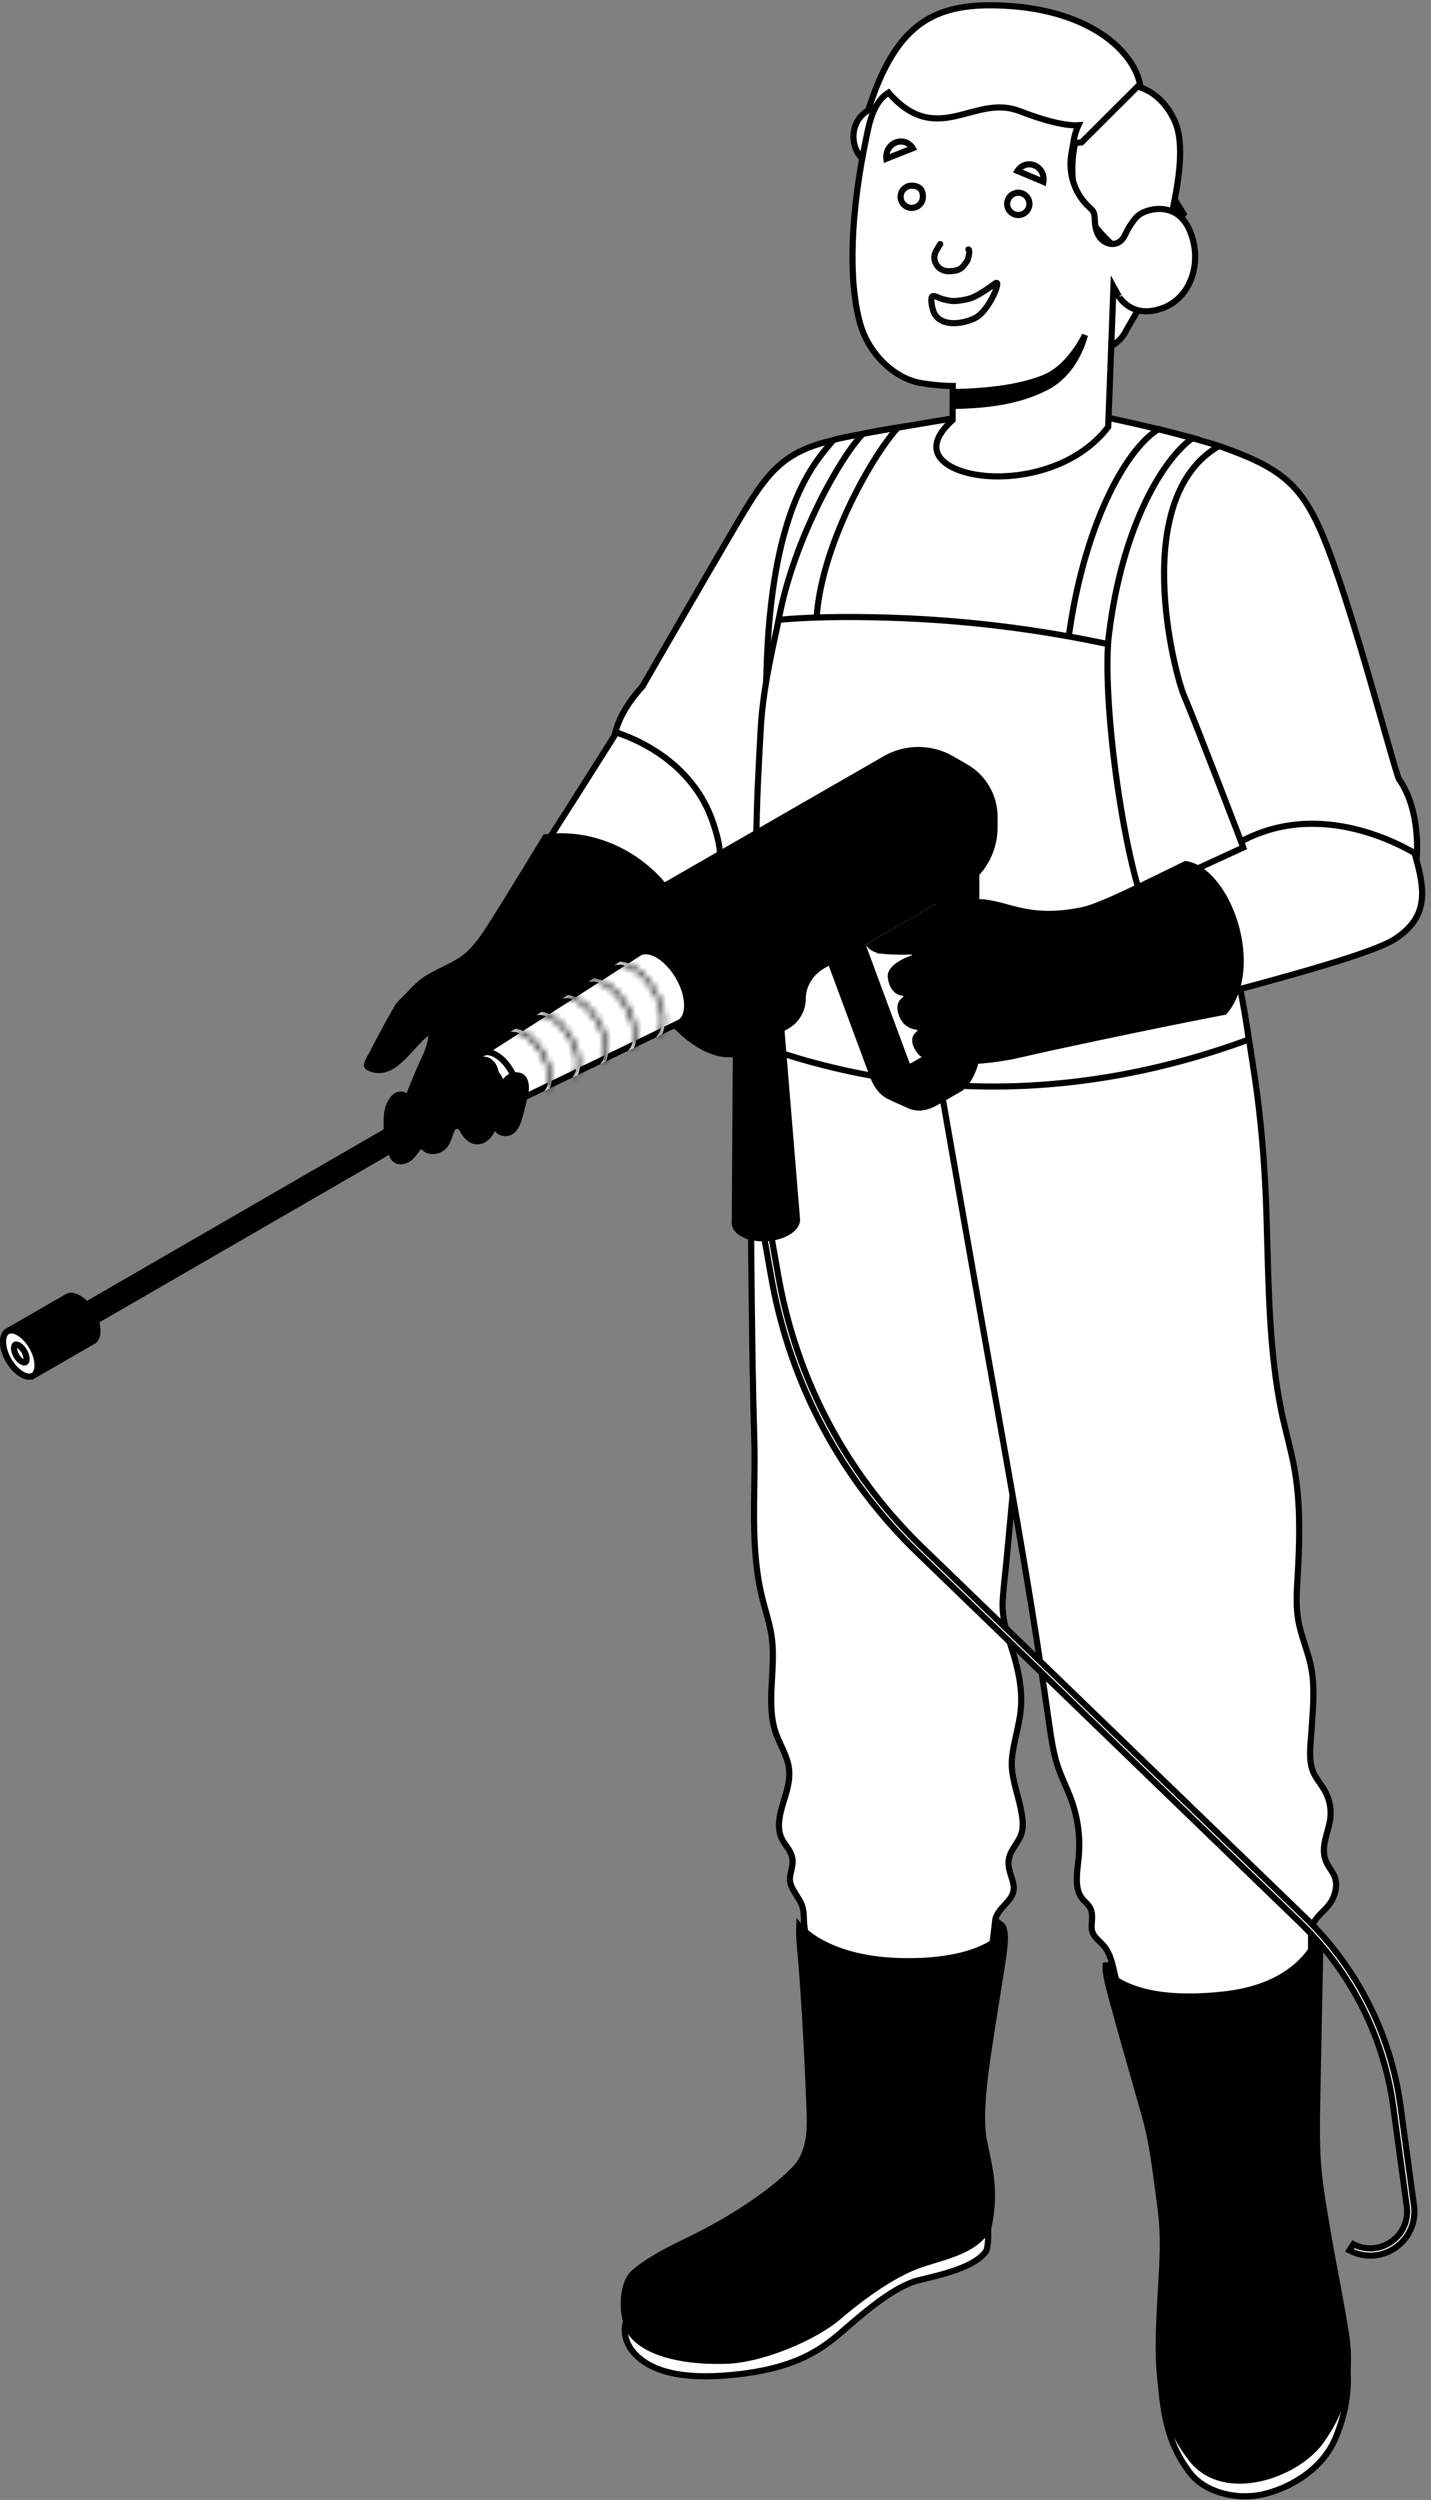 <svg width="233" height="407" viewBox="0 0 233 407" fill="none" xmlns="http://www.w3.org/2000/svg">
<rect x="0" y="0" width="233" height="407" fill="#808080" stroke="none"/>
<path d="M159.136 335.079C153.017 337.442 146.547 337.322 141.554 336.588C139.024 336.216 136.884 335.688 135.378 335.253C134.625 335.036 134.031 334.841 133.627 334.702C133.498 334.658 133.388 334.618 133.299 334.586L132.476 326.473V326.472L131.593 317.653V317.652C131.516 316.898 131.379 316.14 131.25 315.41C131.152 314.857 131.058 314.319 130.992 313.79L130.936 313.265C130.825 311.962 131.033 310.753 130.143 309.285V309.286C129.777 308.68 129.419 308.176 129.114 307.605C128.858 307.124 128.678 306.66 128.628 306.184L128.614 305.979C128.601 305.494 128.727 305.011 128.861 304.429C128.973 303.946 129.089 303.395 129.047 302.82L129.018 302.573C128.913 301.898 128.585 301.331 128.256 300.839C127.95 300.383 127.665 300.017 127.433 299.614L127.338 299.44C126.521 297.869 126.822 295.905 127.379 294.01C127.885 292.285 128.613 290.364 128.51 288.401L128.477 288.007C128.357 286.933 127.982 285.944 127.57 285.012C127.2 284.176 126.816 283.414 126.503 282.619L126.373 282.276C125.503 279.863 125.496 277.292 125.628 274.606C125.75 272.115 125.996 269.504 125.71 266.956L125.645 266.447C125.44 265.003 125.048 263.586 124.662 262.205L124.285 260.838C123.126 256.461 122.823 252.108 122.779 247.708C122.741 243.894 122.901 239.958 122.852 236.025L122.818 234.339C122.701 230.377 122.612 226.414 122.546 222.449L122.486 218.484C122.231 199.444 121.989 180.27 123.187 161.277L172.571 161.027L171.613 171.277C171.211 175.581 170.809 179.884 170.407 184.188L169.2 197.097L166.304 228.1C165.484 236.882 164.663 245.664 163.844 254.446C163.674 256.254 163.433 258.121 163.302 259.975L163.253 260.769C163.141 262.908 163.699 265.055 164.315 267.065L164.928 269.023C165.796 271.834 166.405 274.733 166.254 277.627L166.214 278.206C166.098 279.523 165.815 280.818 165.52 282.148C165.228 283.467 164.921 284.822 164.779 286.21L164.78 286.211C164.635 287.623 164.864 289.035 165.183 290.394C165.343 291.073 165.529 291.752 165.705 292.411C165.837 292.909 165.964 293.397 166.075 293.878L166.179 294.358C166.484 295.841 166.706 297.284 166.3 298.561L166.21 298.814C165.959 299.452 165.552 300.017 165.128 300.693C164.722 301.341 164.315 302.076 164.224 302.942C164.135 303.803 164.382 304.617 164.61 305.33C164.819 305.984 165.011 306.554 165.053 307.122L165.061 307.365C165.056 308.352 164.548 309.059 163.874 309.813C163.55 310.174 163.163 310.573 162.845 310.981C162.518 311.399 162.223 311.871 162.07 312.432L162.059 312.471L162.055 312.511V312.513C162.055 312.514 162.055 312.516 162.054 312.519C162.054 312.524 162.054 312.531 162.053 312.54C162.05 312.559 162.048 312.588 162.044 312.624C162.036 312.698 162.024 312.805 162.01 312.937C161.981 313.201 161.94 313.566 161.893 313.975C161.8 314.793 161.682 315.776 161.585 316.448L160.634 323.041C160.069 327.039 159.53 331.051 159.136 335.079Z" fill="white" stroke="black"/>
<path d="M120.553 386.499C112.045 387.511 106.477 386.417 103.471 383.323L103.188 383.018C102.123 381.809 101.773 380.515 101.726 379.531C101.702 379.037 101.756 378.63 101.827 378.36C101.851 378.273 101.876 378.209 101.896 378.163L160.871 361.918C160.873 361.95 160.875 361.984 160.876 362.018C160.895 362.454 160.913 363.044 160.908 363.663C160.904 364.285 160.877 364.926 160.809 365.466C160.775 365.736 160.732 365.972 160.68 366.162C160.639 366.31 160.598 366.413 160.563 366.479L160.53 366.532C159.628 367.788 157.891 368.739 155.832 369.49C154.301 370.049 152.652 370.478 151.142 370.846L149.688 371.195C147.608 371.697 145.341 373.044 143.192 374.606C141.573 375.782 139.992 377.103 138.574 378.321L137.216 379.497C135.501 380.987 133.645 382.457 131.072 383.694C128.658 384.855 125.594 385.821 121.406 386.391L120.553 386.499Z" fill="#FEFFFF" stroke="black"/>
<path d="M118.409 384.329C114.079 384.48 110.525 383.998 107.845 383.111C105.323 382.276 103.624 381.099 102.745 379.801L102.58 379.541C101.858 378.311 101.486 376.377 101.578 374.49C101.665 372.705 102.157 371.106 103.005 370.214L103.178 370.045C104.665 368.722 106.57 367.567 108.579 366.501C110.106 365.69 111.627 364.963 113.081 364.243L114.51 363.522C120.035 360.672 125.855 356.73 129.176 353.364L129.49 353.04C131.409 351.017 131.882 348.021 131.867 345.358L131.857 344.831C131.664 338.077 131.032 325.863 130.405 318.572L130.28 317.182C130.123 315.527 130.1 314.364 130.138 313.552C130.174 313.594 130.221 313.649 130.28 313.713C130.425 313.87 130.642 314.091 130.939 314.353C131.534 314.879 132.448 315.574 133.741 316.276C136.249 317.638 140.172 319.018 145.946 319.252L146.51 319.271C152.575 319.435 156.566 318.534 159.058 317.573C160.304 317.093 161.173 316.598 161.737 316.216C162.019 316.026 162.224 315.864 162.362 315.746C162.431 315.687 162.483 315.639 162.519 315.604C162.537 315.587 162.552 315.573 162.562 315.562L162.582 315.543L162.218 315.199L162.583 315.542L162.695 315.423L162.715 315.261L162.96 313.324C163.142 313.468 163.277 313.65 163.376 313.883C163.573 314.345 163.652 315.034 163.601 316.066C163.526 317.616 163.175 319.76 162.693 322.724L162.174 325.97C161.461 330.527 160.719 334.957 160.283 338.853C159.848 342.739 159.711 346.159 160.236 348.682C161.249 353.547 162.176 356.966 160.9 362.78C159.711 364.787 157.752 365.96 155.554 366.822C154.445 367.257 153.293 367.607 152.164 367.948C151.183 368.244 150.214 368.535 149.331 368.868L148.958 369.012C145.231 370.513 141.015 373.426 137.258 376.561L136.512 377.191C134.538 378.881 131.422 380.62 128.072 381.964C124.931 383.223 121.635 384.113 118.94 384.3L118.409 384.329Z" fill="black" stroke="black"/>
<mask id="mask0_318_1738" style="mask-type:luminance" maskUnits="userSpaceOnUse" x="101" y="311" width="55" height="70">
<path d="M101.687 379.958L116.66 311.886H155.038V379.958H101.687Z" fill="white" stroke="white"/>
</mask>
<g mask="url(#mask0_318_1738)">
<g opacity="0.1">
<path d="M102.127 378.553C101.709 377.393 101.509 375.928 101.579 374.489C101.666 372.704 102.159 371.107 103.006 370.215L103.18 370.046C104.666 368.722 106.571 367.566 108.58 366.5C110.107 365.689 111.628 364.963 113.082 364.243L114.511 363.522C120.035 360.672 125.856 356.73 129.177 353.364L129.49 353.041C131.409 351.018 131.882 348.022 131.868 345.359L131.858 344.831C131.664 338.077 131.033 325.863 130.405 318.572L130.28 317.182C130.123 315.526 130.101 314.364 130.139 313.552C130.175 313.594 130.221 313.648 130.28 313.713C130.426 313.87 130.643 314.09 130.941 314.353C131.535 314.879 132.448 315.574 133.741 316.276C136.249 317.638 140.173 319.018 145.946 319.253L146.511 319.271C149.845 319.361 152.555 319.129 154.736 318.741C154.152 319.738 153.094 320.441 151.905 320.989L151.331 321.239C149.48 322.002 147.532 322.536 145.549 322.825L145.55 322.826C144.801 322.934 143.941 323.032 143.148 323.251C142.395 323.458 141.651 323.785 141.052 324.372L140.934 324.493C140.165 325.317 139.867 326.421 139.67 327.41L139.59 327.825C138.79 332.134 138.216 336.486 137.868 340.855L137.733 342.729C137.659 343.88 137.595 345.148 137.925 346.36L137.996 346.601L138.106 346.913C138.379 347.628 138.776 348.268 139.185 348.865C139.545 349.392 139.901 349.867 140.227 350.359L140.54 350.859C140.925 351.51 141.21 352.264 141.285 352.985C141.351 353.613 141.257 354.189 140.965 354.662L140.827 354.858H140.826C140.603 355.141 140.304 355.368 139.953 355.59L139.586 355.811L139.585 355.812C135.364 358.29 130.705 359.934 126.033 361.68C121.67 363.312 117.303 365.031 113.382 367.604L112.604 368.131C111.415 368.958 110.148 369.977 109.493 371.422C108.858 372.82 108.948 374.768 110.212 375.86L110.338 375.964C110.61 376.174 110.928 376.359 111.218 376.526C111.52 376.7 111.793 376.855 112.027 377.019C112.263 377.185 112.413 377.331 112.493 377.466C112.544 377.551 112.571 377.636 112.564 377.74L112.544 377.851C112.494 378.043 112.339 378.196 112.002 378.292C111.747 378.365 111.437 378.387 111.128 378.373L110.821 378.346H110.82C108.354 378.048 105.927 377.426 103.621 376.503L103.331 376.386L103.1 376.595C102.495 377.141 102.23 377.832 102.127 378.553Z" fill="black" stroke="black"/>
</g>
</g>
<path d="M199.93 354.541C195.609 354.968 192.763 354.129 191.015 353.213C190.138 352.754 189.53 352.272 189.145 351.912C188.953 351.731 188.816 351.581 188.729 351.479C188.686 351.428 188.655 351.389 188.637 351.365C188.627 351.353 188.621 351.343 188.617 351.338L188.616 351.337V351.336C188.449 351.093 188.328 350.644 188.229 350.069C188.164 349.686 188.106 349.223 188.039 348.84L187.969 348.491V348.49L186.001 340.267L183.195 328.504L181.568 321.665C181.373 320.844 181.188 319.893 180.895 319.008C180.636 318.225 180.28 317.449 179.72 316.786L179.467 316.508C179.095 316.132 178.753 315.823 178.444 315.465C178.184 315.163 177.984 314.865 177.869 314.544L177.825 314.406C177.69 313.918 177.746 313.389 177.794 312.726C177.835 312.148 177.869 311.46 177.595 310.812L177.535 310.683C177.365 310.34 177.127 310.064 176.904 309.831C176.723 309.641 176.57 309.497 176.427 309.343L176.286 309.185C175.598 308.372 175.357 307.341 175.333 306.162C175.314 305.265 175.42 304.34 175.525 303.401L175.627 302.458C175.914 299.508 175.584 296.501 174.667 293.684L174.475 293.124C174.139 292.18 173.738 291.262 173.349 290.365C173.055 289.687 172.767 289.02 172.512 288.345L172.268 287.668C171.713 286.034 171.386 284.333 171.115 282.597L170.857 280.852L170.234 276.52C168.328 263.252 166.068 250.093 163.732 236.912L162.727 231.26C160.831 220.633 158.953 210.003 157.088 199.37L155.225 188.736C153.722 180.131 152.21 171.529 150.753 162.919C150.756 162.918 150.759 162.918 150.763 162.918C151.143 162.905 151.7 162.887 152.41 162.864C153.829 162.818 155.857 162.752 158.29 162.673C163.156 162.516 169.644 162.305 176.133 162.094C187.959 161.711 199.804 161.326 201.812 161.26C201.833 161.32 201.858 161.393 201.884 161.482C201.989 161.84 202.113 162.368 202.25 163.021C202.522 164.324 202.835 166.083 203.137 167.896C203.438 169.708 203.728 171.567 203.956 173.064L204.404 176.065L204.646 177.797C205.111 181.264 205.454 184.746 205.715 188.238L205.838 189.984C206.203 195.447 206.292 200.979 206.461 206.538L206.539 208.921C206.766 215.277 207.165 221.638 208.276 227.866L208.509 229.109V229.11L208.683 229.977V229.979L208.932 231.114C209.191 232.247 209.473 233.372 209.747 234.49C210.022 235.611 210.289 236.727 210.52 237.846L210.738 238.967C211.669 244.092 211.646 249.34 211.393 254.595L211.273 256.847C211.152 258.939 211.007 261.116 211.305 263.263L211.37 263.692C211.59 265.008 211.983 266.276 212.379 267.509C212.728 268.597 213.077 269.655 213.333 270.73L213.436 271.193C213.973 273.747 213.895 276.343 213.728 278.982L213.552 281.635V281.636C213.525 282.07 213.486 282.521 213.447 282.988C213.408 283.453 213.369 283.932 213.344 284.413C213.299 285.252 213.295 286.113 213.408 286.939L213.465 287.291C213.644 288.278 214.05 289.022 214.498 289.705C214.9 290.317 215.301 290.835 215.669 291.476L215.824 291.759C216.49 293.027 216.77 294.496 216.619 295.919L216.583 296.203C216.508 296.711 216.38 297.229 216.234 297.765C216.091 298.292 215.929 298.851 215.802 299.399C215.562 300.43 215.422 301.529 215.757 302.62L215.83 302.837L215.908 303.035C216.1 303.487 216.36 303.894 216.597 304.262C216.807 304.589 217 304.887 217.154 305.191L217.295 305.499C217.772 306.681 217.54 308.101 216.896 309.319L216.762 309.56C216.266 310.405 215.549 310.998 214.826 311.774C214.132 312.519 213.489 313.397 213.481 314.663C213.467 316.916 213.477 319.197 213.467 321.443C213.455 323.59 213.439 325.738 213.418 327.885L213.343 334.326C213.292 338.152 213.232 341.979 213.156 345.804L213.075 349.629C213.075 349.645 213.075 349.658 213.075 349.667C213.075 349.674 213.076 349.681 213.076 349.687C213.066 349.697 213.056 349.708 213.045 349.718C212.935 349.824 212.763 349.981 212.524 350.174C212.047 350.561 211.303 351.094 210.252 351.66C208.283 352.72 205.23 353.899 200.828 354.441L199.93 354.541Z" fill="white" stroke="black"/>
<path d="M205.991 406.002C201.595 407.117 196.474 405.874 193.923 402.796L193.684 402.492C190.536 398.27 189.556 394.238 189.035 388.337L218.982 382.575C219.931 387.613 219.414 391.696 217.867 395.868L217.533 396.731C215.529 401.713 210.569 404.84 205.991 406.002Z" fill="#FEFFFF" stroke="black"/>
<path d="M205.019 403.505C200.975 404.364 196.883 403.707 194.25 400.613L194 400.305C189.709 394.8 188.562 388.949 188.675 381.042L188.689 380.271C188.793 375.956 189.082 372.398 189.236 369.051C189.38 365.925 189.402 363.013 189.03 359.945L188.95 359.329C188.026 352.621 187.76 349.208 186.279 343.955C184.991 339.387 182.715 331.567 181.144 325.729L180.519 323.364C180.008 321.384 179.964 320.231 180.051 319.578C180.188 320.03 180.307 320.537 180.411 321.076L180.434 321.198L180.512 321.294L180.852 321.021C180.512 321.294 180.512 321.295 180.513 321.295H180.514L180.519 321.304C180.523 321.309 180.528 321.314 180.534 321.321C180.545 321.334 180.561 321.352 180.581 321.373C180.621 321.417 180.678 321.478 180.755 321.551C180.908 321.698 181.138 321.9 181.458 322.131C182.098 322.595 183.097 323.179 184.557 323.703C187.388 324.717 191.94 325.498 198.977 324.741L199.666 324.663C205.711 323.942 209.405 321.733 211.594 319.669C212.685 318.64 213.396 317.653 213.836 316.917C214.056 316.55 214.208 316.244 214.307 316.028C214.356 315.92 214.391 315.834 214.415 315.773C214.427 315.742 214.437 315.718 214.443 315.701C214.446 315.692 214.448 315.685 214.45 315.68C214.451 315.677 214.452 315.675 214.453 315.673L214.454 315.671V315.67C214.454 315.67 214.454 315.67 213.981 315.507L214.454 315.669L214.481 315.59V314.981C214.536 315.001 214.579 315.022 214.613 315.045C214.707 315.111 214.795 315.223 214.86 315.456C214.929 315.698 214.962 316.031 214.971 316.485C214.975 316.71 214.972 316.955 214.968 317.222L214.948 318.097C214.901 320.187 214.826 323.913 214.739 328.299L214.462 342.464C214.299 350.78 214.545 353.492 215.541 359.603L216.015 362.456C216.598 365.94 217.07 368.395 217.545 370.888C217.9 372.757 218.257 374.648 218.662 377.013L219.085 379.552C220.41 387.734 218.188 392.959 215.173 397.283L215.172 397.282C213.183 400.133 209.2 402.618 205.019 403.505Z" fill="black" stroke="black"/>
<mask id="mask1_318_1738" style="mask-type:luminance" maskUnits="userSpaceOnUse" x="179" y="318" width="36" height="84">
<path d="M180.013 400.542V318.861H213.591V400.542H180.013Z" fill="white" stroke="white"/>
</mask>
<g mask="url(#mask1_318_1738)">
<g opacity="0.1">
<path d="M202.969 400.181C199.835 400.827 196.493 400.598 193.447 399.553C189.739 394.431 188.636 388.949 188.667 381.746L188.689 380.271C188.793 375.956 189.082 372.398 189.236 369.05C189.379 365.924 189.402 363.012 189.03 359.944L188.951 359.327C188.027 352.621 187.76 349.208 186.279 343.954C184.991 339.387 182.715 331.567 181.144 325.729L180.519 323.364C180.007 321.384 179.964 320.231 180.05 319.577C180.187 320.03 180.307 320.537 180.411 321.076L180.434 321.198L180.511 321.294L180.852 321.021C180.512 321.294 180.512 321.295 180.512 321.295L180.515 321.298C180.516 321.3 180.517 321.302 180.519 321.304C180.523 321.308 180.528 321.314 180.534 321.321C180.545 321.334 180.561 321.352 180.581 321.373C180.62 321.417 180.678 321.478 180.754 321.551C180.908 321.698 181.138 321.9 181.458 322.131C182.098 322.595 183.097 323.179 184.557 323.702C187.387 324.717 191.94 325.498 198.977 324.741L199.666 324.662C202.316 324.347 204.493 323.735 206.311 322.984C206.68 323.004 206.916 323.086 207.05 323.224L207.106 323.291C207.212 323.451 207.232 323.709 207.154 324.034L207.114 324.179V324.18C206.651 325.687 205.375 326.572 203.739 327.417C202.963 327.818 202.029 328.246 201.213 328.686C200.476 329.083 199.749 329.531 199.114 330.086L198.847 330.33C197.37 331.755 196.702 333.628 196.446 335.586C196.222 337.296 196.308 339.105 196.462 340.8L196.532 341.519L198.293 358.899C198.536 361.297 198.811 363.898 200 366.135L200.25 366.577H200.25C200.908 367.67 201.803 368.646 202.56 369.572C203.287 370.461 203.91 371.328 204.248 372.32L204.311 372.52L204.378 372.769C204.683 374.018 204.515 375.304 204.14 376.649C203.94 377.365 203.686 378.085 203.419 378.818C203.221 379.363 203.015 379.917 202.827 380.472L202.645 381.026C202.324 382.043 201.889 383.453 201.692 384.869C201.509 386.182 201.516 387.594 202.092 388.722L202.215 388.944C203.026 390.292 204.596 390.908 206.153 391.148C207.531 391.36 208.996 391.294 210.165 391.114L210.647 391.03C211.215 390.919 211.771 390.806 212.273 390.813C212.704 390.819 213.02 390.913 213.244 391.118L213.333 391.213C213.494 391.409 213.581 391.69 213.59 392.007L213.589 392.146V392.147C213.556 393.037 213.03 393.855 212.346 394.65L212.044 394.989C209.683 397.569 207.002 399.208 203.649 400.028L202.969 400.181Z" fill="black" stroke="black"/>
</g>
</g>
<path d="M73.942 160.158C76.213 157.074 82.417 147.488 88.189 138.459C91.266 133.646 94.228 128.98 96.421 125.517C97.517 123.785 98.421 122.354 99.051 121.357C99.366 120.858 99.613 120.466 99.78 120.2C99.864 120.067 99.928 119.965 99.972 119.897C99.993 119.862 100.01 119.837 100.021 119.819C100.025 119.813 100.029 119.808 100.031 119.804L102.254 116.74C102.317 116.735 102.405 116.731 102.517 116.738C102.841 116.76 103.382 116.863 104.158 117.218C105.619 117.887 107.896 119.443 111.106 122.993L111.76 123.731C115.277 127.76 116.949 132.075 117.742 135.386C118.139 137.041 118.315 138.442 118.392 139.427C118.43 139.919 118.443 140.307 118.447 140.569C118.448 140.598 118.448 140.626 118.448 140.651C118.416 140.665 118.382 140.679 118.346 140.695C118.097 140.806 117.753 140.961 117.375 141.143C116.631 141.499 115.711 141.977 115.131 142.415L115.091 142.446L115.057 142.484L92.455 168.296L73.942 160.158Z" fill="white" stroke="black"/>
<path d="M64.77 184.318C65.279 181.724 66.209 179.246 67.226 176.77L68.325 174.131C68.483 173.751 68.67 173.347 68.868 172.919C69.064 172.495 69.269 172.049 69.458 171.596C69.787 170.809 70.08 169.97 70.188 169.141L70.223 168.787C70.265 168.117 69.987 167.611 69.548 167.281C69.137 166.971 68.611 166.834 68.139 166.784V166.783C67.875 166.755 67.547 166.801 67.292 166.837C67.011 166.878 66.775 166.914 66.584 166.918L66.65 166.777C68.511 163.336 71.81 160.954 75.128 158.656L76.547 157.672C79.344 155.725 82.205 153.884 85.35 152.791L85.983 152.582C87.919 151.979 89.936 151.679 91.988 151.455L94.049 151.247C95.115 151.144 96.094 151.071 96.939 151.388L97.106 151.458C98.212 151.953 98.932 153.196 99.079 154.51C99.209 155.661 98.962 156.837 98.582 158.012L98.411 158.516C97.686 160.575 96.716 162.539 95.678 164.49L94.624 166.44C93.347 168.784 92.077 171.111 90.625 173.313L89.992 174.249C89.087 175.547 88.116 176.76 86.877 177.578L86.626 177.736C85.967 178.131 85.241 178.409 84.476 178.663L83.698 178.913C79.486 180.234 75.261 181.514 71.023 182.751L66.781 183.973C66.053 184.181 65.388 184.352 64.77 184.318Z" fill="black" stroke="black"/>
<mask id="mask2_318_1738" style="mask-type:luminance" maskUnits="userSpaceOnUse" x="64" y="150" width="36" height="35">
<path d="M64.682 184.322V151.159H99.115V184.322H64.682Z" fill="white" stroke="white"/>
</mask>
<g mask="url(#mask2_318_1738)">
<g opacity="0.15">
<path d="M64.771 184.318C65.28 181.724 66.21 179.246 67.227 176.77L68.326 174.131C68.484 173.751 68.671 173.347 68.868 172.919C69.064 172.495 69.27 172.049 69.459 171.596C69.788 170.809 70.081 169.97 70.189 169.141L70.224 168.787C70.266 168.116 69.987 167.611 69.549 167.281C69.138 166.971 68.612 166.833 68.14 166.784V166.783C67.876 166.755 67.548 166.801 67.293 166.837C67.012 166.878 66.776 166.914 66.585 166.917L66.651 166.777C68.512 163.336 71.811 160.954 75.129 158.656L76.548 157.672C79.345 155.725 82.206 153.884 85.351 152.79L85.984 152.581C87.92 151.979 89.937 151.679 91.989 151.455L94.05 151.247C95.116 151.144 96.095 151.071 96.94 151.388L97.107 151.457C98.213 151.953 98.933 153.196 99.08 154.51C99.21 155.661 98.963 156.837 98.582 158.012L98.412 158.516C97.686 160.575 96.717 162.538 95.679 164.49L94.625 166.44C93.347 168.784 92.078 171.111 90.626 173.313L89.993 174.248C89.087 175.546 88.117 176.76 86.878 177.578L86.627 177.736C85.968 178.13 85.242 178.409 84.477 178.663L83.699 178.913C79.487 180.234 75.262 181.514 71.024 182.75L66.782 183.973C66.054 184.18 65.389 184.352 64.771 184.318Z" fill="black" stroke="black"/>
</g>
</g>
<path d="M63.071 173.927C62.225 174.27 61.326 174.34 60.345 173.937L60.148 173.85H60.147C60.005 173.784 59.909 173.724 59.847 173.665L59.795 173.607L59.794 173.605C59.775 173.578 59.754 173.531 59.752 173.443L59.759 173.339V173.339C59.791 173.076 59.938 172.736 60.143 172.36C60.242 172.178 60.346 172.003 60.445 171.837C60.492 171.756 60.54 171.675 60.584 171.597L60.704 171.375C60.939 170.906 61.177 170.438 61.418 169.972L62.151 168.579C62.55 167.831 62.959 167.087 63.371 166.345L64.618 164.121H64.618C64.843 163.722 65.188 163.339 65.594 162.937C65.884 162.65 66.219 162.34 66.522 162.026L66.812 161.712C67.424 161.01 68.237 160.234 69.009 159.662L69.336 159.429C69.96 159.009 70.84 158.553 71.642 158.151L72.406 157.771H72.407C73.93 157.01 75.281 156.359 76.534 155.142L76.784 154.891C77.848 153.78 78.519 152.86 79.153 151.905L79.786 150.93C80.879 149.239 83.171 145.527 85.186 142.243C86.194 140.6 87.135 139.062 87.823 137.935C88.167 137.372 88.448 136.91 88.643 136.59C88.714 136.474 88.774 136.376 88.822 136.298C97.946 135.2 106.674 140.317 110.724 148.226L95.382 165.228L89.287 163.628L89.175 163.598L89.061 163.621V163.622H89.06C89.059 163.622 89.058 163.622 89.056 163.623L88.983 163.637C88.931 163.648 88.854 163.663 88.756 163.683C88.56 163.723 88.276 163.78 87.926 163.85C87.227 163.991 86.264 164.185 85.212 164.395C84.159 164.606 83.017 164.833 81.959 165.042L79.21 165.577C77.821 165.841 76.479 165.835 75.023 165.971C73.692 166.096 72.337 166.34 71.038 167.063L70.78 167.214L70.779 167.214C69.73 167.855 68.85 168.674 68.037 169.52C67.409 170.175 66.855 170.807 66.271 171.426L65.673 172.042V172.043C64.862 172.85 63.994 173.553 63.071 173.927Z" fill="black" stroke="black"/>
<path d="M116.484 142.598C116.69 142.331 116.889 141.973 117.035 141.495C117.435 140.187 117.441 138.001 116.23 134.32L115.971 133.563C113.065 125.363 105.824 121.035 100.202 119.191C100.664 117.332 101.674 115.563 102.619 114.212C103.126 113.489 103.607 112.894 103.961 112.482C104.138 112.276 104.282 112.115 104.382 112.007C104.432 111.953 104.471 111.912 104.496 111.885C104.509 111.872 104.518 111.861 104.525 111.855C104.528 111.852 104.53 111.849 104.531 111.848L104.532 111.846H104.533L104.577 111.801L104.609 111.746L104.61 111.745C104.61 111.745 104.61 111.744 104.611 111.742C104.612 111.74 104.615 111.737 104.617 111.732C104.623 111.722 104.632 111.707 104.643 111.688C104.665 111.649 104.698 111.591 104.741 111.516C104.828 111.365 104.957 111.143 105.121 110.858C105.451 110.287 105.925 109.463 106.509 108.452C107.676 106.431 109.277 103.662 111.011 100.669C113.612 96.179 116.511 91.187 118.696 87.46L120.605 84.221C122.736 80.634 124.469 77.967 126.66 75.962C128.737 74.062 131.25 72.739 134.961 71.837L139.64 109.399C139.614 109.446 139.582 109.503 139.544 109.573C139.431 109.779 139.265 110.081 139.053 110.468C138.628 111.242 138.015 112.351 137.27 113.693C135.779 116.375 133.753 119.987 131.614 123.701C129.475 127.417 127.225 131.232 125.284 134.323C124.314 135.87 123.422 137.23 122.663 138.306C121.992 139.257 121.442 139.959 121.04 140.371L120.877 140.53C119.122 142.134 117.78 142.549 116.928 142.604C116.764 142.614 116.616 142.609 116.484 142.598Z" fill="white" stroke="black"/>
<path d="M124.854 169.08C124.725 161.514 124.182 126.613 124.816 108.757L124.883 107.044C125.425 94.383 127.448 86.373 129.674 81.106C131.856 75.942 134.239 73.395 135.695 71.635C135.734 71.621 135.798 71.598 135.896 71.57C136.072 71.521 136.311 71.462 136.607 71.394C137.199 71.26 137.999 71.097 138.938 70.916C140.817 70.554 143.237 70.125 145.632 69.712C148.025 69.299 150.391 68.903 152.158 68.611C153.041 68.465 153.775 68.344 154.288 68.261C154.544 68.219 154.745 68.186 154.883 68.164C154.951 68.153 155.003 68.144 155.039 68.138C155.047 68.137 155.054 68.137 155.06 68.136L177.202 67.341C188.926 69.734 194.514 71.407 198.118 72.488C198.131 72.508 198.146 72.53 198.162 72.554C198.255 72.693 198.391 72.903 198.563 73.177C198.908 73.725 199.398 74.533 199.971 75.569C201.118 77.642 202.601 80.622 203.939 84.247C206.534 91.276 208.574 100.697 206.612 110.62L206.409 111.582C205.867 114.008 204.943 121.07 204.08 128.764C203.324 135.506 202.611 142.769 202.242 147.891L202.106 149.947C201.709 156.647 201.529 160.283 202.049 167.589L124.854 169.08Z" fill="white" stroke="black"/>
<path d="M173.456 108.986C173.566 107.421 173.728 105.743 173.966 103.958L174.087 103.096C175.445 93.662 177.906 85.98 180.654 80.323C183.35 74.773 186.29 71.241 188.681 69.86L194.192 71.301C191.731 73.066 188.99 76.563 186.579 81.549C183.909 87.068 181.612 94.471 180.535 103.533L180.434 104.415C180.262 105.993 180.129 107.469 180.02 108.859L173.456 108.986Z" stroke="black"/>
<path d="M126.68 101.512L126.851 100.536C128.06 94.138 130.587 87.536 133.277 82.068C135.924 76.688 138.703 72.464 140.501 70.617C142.021 70.292 143.815 69.976 145.251 69.74C145.597 69.683 145.923 69.634 146.218 69.587C145.498 70.37 144.68 71.417 143.819 72.657C142.4 74.701 140.827 77.319 139.329 80.253C136.43 85.931 133.785 92.845 133.092 99.136L133.031 99.743C132.969 100.431 132.915 101.102 132.861 101.763L126.619 101.884C126.639 101.76 126.659 101.636 126.68 101.512Z" stroke="black"/>
<path d="M203.305 169.252C176.079 179.241 148.816 179.362 123.063 170.029C123.102 160.187 123.013 151.825 123.075 142.387L123.112 138.218C123.205 130.036 123.554 124.257 123.874 118.487C124.257 111.571 126.135 104.199 126.781 100.908C135.14 100.136 145.04 100.533 148.709 100.718L149.887 100.781C160.146 101.349 170.361 102.718 180.407 104.87C180.041 111.13 180.84 120.752 182.211 129.647C182.914 134.203 183.769 138.583 184.699 142.237C185.567 145.646 186.51 148.47 187.478 150.211L187.672 150.544C190.016 154.394 195.25 159.134 201.802 160.216C202.262 162.578 203.032 166.744 203.305 169.252Z" fill="white" stroke="black"/>
<path d="M191.531 32.921L192.717 34.837C192.65 34.918 192.541 35.019 192.387 35.134C192.078 35.365 191.653 35.607 191.209 35.831C190.947 35.963 190.684 36.085 190.444 36.192L191.531 32.921Z" fill="black" stroke="black"/>
<mask id="mask3_318_1738" style="mask-type:luminance" maskUnits="userSpaceOnUse" x="189" y="31" width="5" height="7">
<path d="M190.121 36.578V32.249H192.773V36.578H190.121Z" fill="white" stroke="white"/>
</mask>
<g mask="url(#mask3_318_1738)">
<g opacity="0.3">
<path d="M191.531 32.92L192.717 34.836C192.65 34.918 192.541 35.018 192.387 35.133C192.078 35.365 191.653 35.606 191.209 35.831C190.947 35.962 190.684 36.085 190.444 36.192L191.531 32.92Z" fill="black" stroke="black"/>
</g>
</g>
<path d="M180.592 47.105L180.975 39.955L180.988 39.717L180.812 39.558L180.809 39.555C180.806 39.553 180.802 39.549 180.797 39.544C180.787 39.535 180.772 39.521 180.752 39.502C180.712 39.464 180.651 39.407 180.573 39.332C180.419 39.183 180.195 38.963 179.925 38.682C179.385 38.12 178.661 37.317 177.921 36.358C176.522 34.542 175.12 32.228 174.757 29.946L174.698 29.49C174.386 26.253 174.862 23.727 175.41 22.018C175.685 21.163 175.977 20.511 176.198 20.078C176.309 19.861 176.402 19.698 176.466 19.592C176.483 19.564 176.499 19.54 176.512 19.52L184.875 14.036C184.976 14.052 185.123 14.08 185.306 14.127C185.694 14.227 186.246 14.412 186.878 14.748C188.06 15.377 189.54 16.544 190.774 18.712L191.017 19.16C192.22 21.473 193.199 25.785 189.945 38.191L189.616 39.416C187.43 47.422 184.85 51.157 183.481 53.601L183.223 54.074C182.65 55.163 181.772 55.869 181.022 56.306C180.774 56.45 180.542 56.563 180.344 56.65L180.592 47.105Z" fill="#FEFFFF" stroke="black"/>
<path d="M140.126 25.539C138.409 23.498 138.45 19.834 141.209 18.069L141.361 17.972L141.415 17.8C143.714 10.624 146.459 6.286 149.989 3.8C153.294 1.473 157.364 0.715 162.596 0.882L163.658 0.928C177.466 1.666 184.5 8.286 185.616 13.692L176.094 23.19L140.126 25.539Z" fill="#FEFFFF" stroke="black"/>
<path d="M180.439 69.501C175.445 76.062 166.342 78.192 159.796 77.403C158.158 77.206 156.7 76.827 155.523 76.302C154.342 75.776 153.475 75.115 152.972 74.373C152.482 73.647 152.32 72.818 152.585 71.872C152.855 70.905 153.583 69.783 154.943 68.537L155.104 68.389L155.105 68.171L155.128 63.334L155.13 62.831L154.627 62.832H154.61C154.598 62.832 154.578 62.831 154.552 62.831C154.501 62.83 154.423 62.828 154.32 62.825C154.114 62.818 153.808 62.805 153.415 62.777C152.824 62.736 152.037 62.663 151.09 62.535L150.093 62.386H150.092C145.744 61.7 141.657 57.81 140.168 53.065L140.031 52.603C138.054 45.397 138.506 34.423 141.12 22.073L141.38 20.874C141.896 18.541 142.845 16.19 144.679 15.079C146.591 17.277 148.415 18.444 150.216 18.955C152.098 19.488 153.893 19.287 155.626 18.901C156.488 18.709 157.355 18.465 158.204 18.24C159.06 18.013 159.908 17.802 160.767 17.662C162.371 17.4 164 17.385 165.733 17.983L166.082 18.111C167.726 18.752 169.876 19.497 171.886 19.959C172.891 20.19 173.875 20.354 174.751 20.394C175.039 20.408 175.321 20.407 175.593 20.39C175.502 20.579 175.418 20.775 175.344 20.971C175.137 21.519 174.982 22.096 174.89 22.534L174.82 22.92C174.738 23.47 174.626 24.006 174.522 24.593C174.446 25.022 174.376 25.465 174.338 25.916L174.31 26.368V26.369C174.228 28.855 175.12 31.395 176.84 33.226L177.195 33.583C177.521 33.892 177.773 34.101 177.944 34.357L178.012 34.471V34.471L178.085 34.628C178.149 34.791 178.189 34.975 178.214 35.185C178.232 35.333 178.242 35.477 178.25 35.627L178.274 36.107C178.326 36.953 178.506 37.911 179.092 38.673H179.093C179.642 39.386 180.64 39.903 181.609 39.663L181.802 39.605C182.379 39.4 182.73 39.016 182.98 38.615C183.102 38.42 183.204 38.214 183.294 38.026L183.556 37.489C183.921 36.807 184.41 36.071 184.928 35.484L185.152 35.243C185.447 34.94 185.984 34.606 186.689 34.362C187.386 34.12 188.212 33.978 189.058 34.022C190.623 34.105 192.276 34.825 193.371 36.817L193.583 37.233C195.793 41.976 194.313 47.874 189.88 49.918L189.441 50.104C186.808 51.124 184.999 50.617 183.854 49.907C183.271 49.545 182.845 49.12 182.565 48.786C182.426 48.62 182.324 48.477 182.258 48.379C182.226 48.329 182.202 48.291 182.187 48.266C182.18 48.255 182.175 48.246 182.173 48.241C182.171 48.239 182.17 48.237 182.17 48.236V48.237L181.3 46.65L181.232 48.459L180.439 69.501Z" fill="white" stroke="black"/>
<path d="M155.125 63.825C160.944 63.755 166.165 63.036 169.797 61.599L170.154 61.453C172.098 60.633 173.887 58.932 175.318 56.846C175.81 56.128 176.262 55.359 176.666 54.559C176.459 55.277 176.204 56.006 175.894 56.725C174.868 59.101 173.265 61.332 170.896 62.741L170.411 63.012C165.217 65.736 159.184 65.995 155.116 66.089L155.125 63.825Z" fill="black" stroke="black"/>
<path d="M165.678 27.824C166.231 26.953 167.27 26.555 168.239 26.849L168.461 26.929C169.49 27.363 170.074 28.489 169.893 29.599L165.678 27.824Z" fill="#FEFFFF" stroke="black"/>
<path d="M144.328 25.831C144.197 24.808 144.718 23.778 145.633 23.3L145.854 23.2C146.904 22.783 148.049 23.192 148.614 24.129L144.328 25.831Z" fill="#FEFFFF" stroke="black"/>
<path d="M165.735 35.003C164.797 34.968 164.052 34.228 163.992 33.311L163.989 33.126C164.025 32.125 164.865 31.343 165.866 31.38C166.803 31.413 167.549 32.154 167.609 33.07L167.612 33.256C167.579 34.194 166.838 34.94 165.92 35L165.735 35.003Z" fill="#FEFFFF" stroke="black"/>
<path d="M148.387 33.847C147.45 33.813 146.704 33.072 146.644 32.156L146.641 31.97C146.678 30.969 147.517 30.188 148.518 30.223L148.748 30.24C149.262 30.297 149.621 30.48 149.854 30.731C150.088 30.982 150.244 31.353 150.264 31.87V32.1C150.231 33.037 149.49 33.784 148.573 33.844L148.387 33.847Z" fill="#FEFFFF" stroke="black"/>
<path d="M223.111 367.221C221.953 367.221 220.794 366.936 219.726 366.362L220.354 365.361C222.2 366.32 224.374 366.264 226.176 365.188L226.362 365.073C228.279 363.838 229.311 361.691 229.086 359.436L229.059 359.219L226.85 342.937C225.363 331.969 220.277 321.672 212.495 313.819L211.733 313.066L149.41 252.812C137.052 240.865 128.874 225.653 125.725 208.775L125.579 207.969L122.428 190.124L123.589 189.92L126.738 207.765C129.685 224.452 137.603 239.523 149.653 251.402L150.229 251.965L212.553 312.219C220.692 320.089 226.101 330.521 227.86 341.694L228.019 342.778L230.228 359.059C230.594 361.769 229.447 364.368 227.221 365.917L227.002 366.063C225.802 366.836 224.455 367.221 223.111 367.221Z" fill="#FEFFFF" stroke="black"/>
<path d="M124.902 201.569C123.544 201.666 122.191 201.461 121.159 200.96V200.961C120.148 200.469 119.715 199.836 119.656 199.267H119.655C119.656 199.285 119.656 199.275 119.656 199.191C119.655 199.124 119.654 199.028 119.655 198.904C119.655 198.656 119.657 198.3 119.659 197.85C119.662 196.951 119.669 195.679 119.677 194.157C119.694 191.113 119.719 187.068 119.743 183.003C119.768 178.94 119.793 174.852 119.811 171.719L119.838 166.174V166.126L119.836 166.104C119.835 166.085 119.832 166.064 119.83 166.053L119.828 166.031C119.811 165.714 119.97 165.309 120.46 164.907L120.694 164.733C121.373 164.273 122.318 163.986 123.304 163.916C124.167 163.854 125.022 163.961 125.716 164.229L126.003 164.353C126.724 164.703 127.005 165.14 127.045 165.505C127.047 165.522 127.047 165.536 127.049 165.547C127.098 166.153 127.752 174.088 128.406 182.013C128.743 186.104 129.08 190.194 129.334 193.277C129.461 194.819 129.568 196.109 129.643 197.021C129.68 197.477 129.709 197.839 129.73 198.091C129.74 198.216 129.749 198.315 129.754 198.383C129.757 198.418 129.76 198.444 129.761 198.464C129.762 198.473 129.762 198.481 129.762 198.486L129.763 198.494V198.496L129.767 198.606C129.763 199.128 129.461 199.738 128.693 200.31L128.521 200.432C127.57 201.076 126.26 201.472 124.902 201.569Z" fill="black" stroke="black"/>
<mask id="mask4_318_1738" style="mask-type:luminance" maskUnits="userSpaceOnUse" x="119" y="163" width="12" height="40">
<path d="M119.655 201.592V163.898H129.768V201.592H119.655Z" fill="white" stroke="white"/>
</mask>
<g mask="url(#mask4_318_1738)">
<g opacity="0.15">
<path d="M124.902 201.569C123.544 201.666 122.192 201.461 121.159 200.96V200.961C120.149 200.469 119.715 199.836 119.656 199.267H119.655C119.657 199.285 119.656 199.275 119.656 199.191C119.656 199.124 119.655 199.028 119.655 198.904C119.655 198.656 119.657 198.3 119.659 197.85C119.663 196.951 119.669 195.679 119.678 194.157C119.694 191.113 119.719 187.068 119.744 183.003C119.769 178.94 119.793 174.852 119.811 171.719L119.839 166.174V166.126L119.837 166.104C119.835 166.085 119.832 166.064 119.831 166.053L119.829 166.031C119.812 165.714 119.971 165.309 120.461 164.907L120.694 164.733C121.374 164.273 122.318 163.986 123.305 163.916C124.168 163.854 125.022 163.961 125.717 164.229L126.004 164.353C126.724 164.703 127.006 165.14 127.046 165.505C127.047 165.522 127.048 165.536 127.05 165.547C127.099 166.153 127.753 174.088 128.406 182.013C128.743 186.104 129.081 190.194 129.335 193.277C129.462 194.819 129.568 196.109 129.643 197.021C129.681 197.477 129.71 197.839 129.73 198.091C129.741 198.216 129.749 198.315 129.755 198.383C129.758 198.418 129.76 198.444 129.762 198.464C129.762 198.473 129.762 198.481 129.763 198.486L129.764 198.494V198.496L129.767 198.606C129.764 199.128 129.461 199.738 128.693 200.31L128.521 200.432C127.57 201.076 126.26 201.472 124.902 201.569Z" fill="black" stroke="black"/>
</g>
</g>
<mask id="mask5_318_1738" style="mask-type:luminance" maskUnits="userSpaceOnUse" x="119" y="163" width="12" height="40">
<path d="M119.803 201.59V163.898H129.768V201.59H119.803Z" fill="white" stroke="white"/>
</mask>
<g mask="url(#mask5_318_1738)">
<g opacity="0.15">
<path d="M124.633 201.581C126.74 200.087 127.742 197.446 127.679 194.812L127.666 194.496C127.523 191.989 127.157 186.402 126.827 181.445C126.662 178.966 126.506 176.644 126.391 174.941C126.333 174.09 126.287 173.392 126.254 172.909C126.238 172.667 126.225 172.478 126.216 172.35C126.212 172.286 126.208 172.238 126.206 172.205C126.205 172.188 126.204 172.176 126.203 172.168C126.203 172.163 126.202 172.16 126.202 172.158V172.155L126.147 171.355L125.453 171.755L125.454 171.756C125.454 171.757 125.452 171.756 125.451 171.756C125.448 171.758 125.442 171.762 125.435 171.766C125.419 171.775 125.393 171.788 125.359 171.805C125.291 171.84 125.185 171.892 125.046 171.954C124.767 172.077 124.351 172.241 123.817 172.396C122.839 172.68 121.465 172.932 119.805 172.851L119.839 166.174V166.127L119.837 166.106C119.835 166.085 119.832 166.064 119.831 166.053L119.829 166.031C119.812 165.714 119.971 165.309 120.461 164.907L120.694 164.734C121.374 164.274 122.318 163.986 123.305 163.916C124.168 163.854 125.023 163.961 125.717 164.229L126.004 164.354H126.005C126.725 164.704 127.006 165.141 127.046 165.505C127.047 165.516 127.048 165.526 127.049 165.535C127.089 166.035 127.748 174.028 128.406 182.013C128.743 186.104 129.081 190.195 129.335 193.278C129.462 194.819 129.569 196.109 129.644 197.021C129.681 197.477 129.71 197.84 129.73 198.091C129.741 198.217 129.749 198.315 129.755 198.383C129.758 198.418 129.76 198.445 129.762 198.464C129.763 198.474 129.762 198.482 129.763 198.487L129.764 198.495V198.497L129.768 198.607C129.763 199.166 129.416 199.826 128.522 200.432C127.499 201.125 126.071 201.521 124.633 201.581Z" fill="black" stroke="black"/>
</g>
</g>
<path d="M123.573 167.66C122.709 167.723 121.854 167.616 121.159 167.348L120.87 167.224C120.182 166.89 119.897 166.476 119.838 166.126V166.125L119.836 166.104C119.835 166.084 119.832 166.064 119.83 166.053C119.83 166.048 119.83 166.044 119.829 166.04V166.039C119.809 165.721 119.966 165.312 120.46 164.907L120.694 164.734C121.373 164.273 122.317 163.986 123.304 163.915C124.291 163.845 125.267 163.996 126.004 164.354H126.005C126.638 164.662 126.931 165.037 127.02 165.37L127.046 165.511C127.047 165.517 127.047 165.523 127.047 165.529C127.071 165.893 126.864 166.379 126.184 166.841L126.183 166.84C125.503 167.3 124.559 167.589 123.573 167.66Z" fill="#FEFFFF" stroke="black"/>
<path d="M152.401 179.445C150.921 180.299 149.566 180.465 148.429 180.089L148.204 180.007C147.62 179.77 145.302 178.722 144.733 178.436V178.435C143.737 177.934 142.863 176.947 142.245 175.442L142.125 175.135L131.901 147.559L134.82 145.874L135.615 148.018L135.821 148.573L136.333 148.277L137.998 147.317L147.561 173.109V173.11C147.586 173.178 147.615 173.236 147.635 173.277L147.679 173.367L147.876 173.817L148.329 173.628C148.393 173.601 148.468 173.57 148.548 173.534L148.801 173.406L152.658 171.178L152.908 171.034V135.43L155.774 133.775V137.053L156.524 136.62L158.952 135.219V171.552C158.952 172.458 158.721 173.437 158.329 174.357L158.152 174.748L158.148 174.757C158.11 174.839 158.098 174.872 158.072 174.927L157.981 175.093L157.977 175.1C157.456 176.119 156.803 176.904 156.133 177.293L156.132 177.292L155.903 177.424H155.902L155.448 177.686L152.401 179.445Z" fill="black" stroke="black"/>
<mask id="mask6_318_1738" style="mask-type:luminance" maskUnits="userSpaceOnUse" x="131" y="132" width="29" height="49">
<path d="M131.784 180.28V133.41H158.952V180.28H131.784Z" fill="white" stroke="white"/>
</mask>
<g mask="url(#mask6_318_1738)">
<g opacity="0.45">
<path d="M152.401 179.445C150.921 180.299 149.567 180.465 148.429 180.089L148.205 180.007C147.621 179.77 145.303 178.723 144.733 178.436V178.435C143.738 177.935 142.864 176.947 142.246 175.442L142.126 175.135L131.901 147.56L134.82 145.874L135.615 148.018L135.821 148.573L136.334 148.277L137.999 147.317L147.561 173.109V173.11C147.587 173.179 147.615 173.236 147.635 173.277L147.679 173.367L147.876 173.817L148.33 173.628C148.394 173.601 148.468 173.57 148.548 173.534L148.801 173.406L152.659 171.179L152.909 171.034V135.431L155.774 133.775V137.054L156.524 136.62L158.953 135.219V171.552C158.953 172.458 158.721 173.438 158.33 174.357L158.152 174.748L158.148 174.757C158.11 174.839 158.098 174.873 158.072 174.928L157.981 175.093L157.977 175.101C157.456 176.119 156.803 176.905 156.133 177.293L156.132 177.292L155.903 177.424H155.902L155.448 177.686L152.401 179.445Z" fill="black" stroke="black"/>
</g>
</g>
<mask id="mask7_318_1738" style="mask-type:luminance" maskUnits="userSpaceOnUse" x="152" y="135" width="4" height="38">
<path d="M152.909 171.688V135.641H155.088V171.688H152.909Z" fill="white" stroke="white"/>
</mask>
<g mask="url(#mask7_318_1738)">
<g opacity="0.3">
<path d="M152.909 170.424V135.917L155.088 136.906V171.412L152.909 170.424Z" fill="black" stroke="black"/>
</g>
</g>
<path d="M152.401 179.445C150.825 180.355 149.388 180.488 148.207 180.015C147.093 179.57 146.113 178.549 145.435 176.913L145.303 176.578L135.079 149.002L137.998 147.316L147.561 173.109C147.931 174.105 148.541 174.839 149.353 175.164C150.121 175.471 150.976 175.376 151.813 174.94L151.98 174.848L155.837 172.621L156.087 172.476V136.873L158.952 135.217V171.551C158.952 172.587 158.65 173.72 158.153 174.747L158.602 174.965L158.152 174.747L158.147 174.758C158.113 174.832 158.095 174.877 158.069 174.932C158.057 174.953 158.045 174.975 158.031 174.999L157.981 175.092L157.977 175.1C157.455 176.12 156.801 176.905 156.131 177.292L156.132 177.293L155.903 177.423L155.901 177.424L155.447 177.687L155.448 177.688L152.401 179.445Z" fill="black" stroke="black"/>
<mask id="mask8_318_1738" style="mask-type:luminance" maskUnits="userSpaceOnUse" x="134" y="134" width="26" height="47">
<path d="M134.963 180.283V134.852H158.952V180.283H134.963Z" fill="white" stroke="white"/>
</mask>
<g mask="url(#mask8_318_1738)">
<g opacity="0.15">
<path d="M152.401 179.445C150.825 180.355 149.389 180.488 148.208 180.015C147.094 179.57 146.113 178.549 145.435 176.913L145.303 176.578L135.08 149.002L137.999 147.316L147.561 173.109C147.931 174.105 148.541 174.839 149.353 175.164C150.121 175.471 150.977 175.376 151.813 174.94L151.98 174.848L155.837 172.621L156.087 172.476V136.873L158.953 135.217V171.551C158.953 172.587 158.65 173.72 158.153 174.747L158.602 174.966L158.152 174.747L158.147 174.758C158.113 174.832 158.095 174.877 158.069 174.932C158.057 174.954 158.045 174.975 158.032 174.999L157.981 175.092L157.977 175.1C157.456 176.12 156.801 176.905 156.131 177.292L156.132 177.293L155.903 177.424L155.901 177.424L155.447 177.687L155.448 177.688L152.401 179.445Z" fill="black" stroke="black"/>
</g>
</g>
<path d="M121.277 170.972C119.638 171.914 117.34 171.89 114.666 170.521L114.127 170.23C111.213 168.565 108.544 165.678 106.599 162.339C104.775 159.208 103.611 155.722 103.461 152.537L103.445 151.904C103.43 148.617 104.547 146.416 106.246 145.354C106.273 145.338 106.294 145.327 106.305 145.318C106.309 145.315 106.313 145.312 106.317 145.309L144.132 123.545C147.478 121.619 151.597 121.622 154.941 123.553H154.942L157.25 124.887C160.146 126.558 161.93 129.647 161.93 132.99V134.705C161.93 138.534 159.948 142.08 156.711 144.091L156.394 144.28L133.977 157.192L133.976 157.191C132.117 158.261 130.788 160.189 130.7 162.368L130.697 162.58C130.691 164.303 129.826 165.897 128.409 166.843L128.118 167.023L121.278 170.973L121.277 170.972Z" fill="black" stroke="black"/>
<mask id="mask9_318_1738" style="mask-type:luminance" maskUnits="userSpaceOnUse" x="102" y="121" width="60" height="40">
<path d="M103.448 159.86V122.1H160.604V159.86H103.448Z" fill="white" stroke="white"/>
</mask>
<g mask="url(#mask9_318_1738)">
<g opacity="0.05">
<path d="M105.235 159.651C104.192 157.238 103.556 154.736 103.461 152.399L103.448 151.902C103.428 148.621 104.541 146.422 106.241 145.359C106.247 145.356 106.251 145.354 106.253 145.353C106.281 145.336 106.304 145.319 106.318 145.307L144.128 123.54C147.477 121.614 151.601 121.623 154.941 123.549H154.941L157.248 124.885L157.249 124.886L157.518 125.046C158.697 125.78 159.673 126.755 160.408 127.882L105.235 159.651Z" fill="black" stroke="black"/>
</g>
</g>
<mask id="mask10_318_1738" style="mask-type:luminance" maskUnits="userSpaceOnUse" x="105" y="128" width="58" height="45">
<path d="M105.504 171.625V128.558H161.929V171.625H105.504Z" fill="white" stroke="white"/>
</mask>
<g mask="url(#mask10_318_1738)">
<g opacity="0.2">
<path d="M121.281 170.976C119.634 171.917 117.336 171.891 114.67 170.525L114.132 170.234C110.703 168.278 107.621 164.631 105.656 160.562L160.91 128.747C161.573 130.042 161.929 131.488 161.929 132.989V134.7C161.929 138.652 159.818 142.306 156.398 144.283L156.397 144.282L133.98 157.193L133.979 157.192C132.054 158.291 130.702 160.317 130.701 162.575C130.692 164.298 129.822 165.899 128.406 166.845L128.116 167.025H128.115L121.28 170.975L121.281 170.976Z" fill="black" stroke="black"/>
</g>
</g>
<path d="M121.275 170.972C119.529 171.978 117.03 171.882 114.127 170.23V170.231C111.214 168.566 108.544 165.678 106.599 162.339C104.775 159.209 103.612 155.722 103.461 152.537L103.445 151.904C103.43 148.617 104.548 146.416 106.246 145.354C106.273 145.338 106.294 145.327 106.305 145.318C106.309 145.316 106.312 145.313 106.316 145.31C108.061 144.284 110.586 144.357 113.514 146.028H113.513C116.427 147.694 119.1 150.577 121.049 153.914C122.877 157.043 124.044 160.53 124.195 163.721L124.211 164.355C124.226 167.543 123.179 169.708 121.571 170.798L121.572 170.799C121.482 170.85 121.328 170.941 121.276 170.973L121.275 170.972Z" fill="black" stroke="black"/>
<mask id="mask11_318_1738" style="mask-type:luminance" maskUnits="userSpaceOnUse" x="102" y="144" width="23" height="29">
<path d="M103.445 171.623V144.635H124.211V171.623H103.445Z" fill="white" stroke="white"/>
</mask>
<g mask="url(#mask11_318_1738)">
<g opacity="0.4">
<path d="M121.274 170.972C119.528 171.978 117.03 171.882 114.127 170.23V170.231C111.213 168.566 108.544 165.678 106.599 162.339C104.775 159.209 103.611 155.723 103.461 152.538L103.444 151.905C103.43 148.617 104.547 146.417 106.246 145.354C106.272 145.339 106.293 145.327 106.305 145.319C106.308 145.316 106.312 145.313 106.315 145.31C108.061 144.284 110.586 144.357 113.514 146.029H113.513C116.426 147.694 119.1 150.577 121.049 153.914C122.876 157.043 124.044 160.53 124.194 163.721L124.211 164.355C124.225 167.543 123.178 169.709 121.57 170.798L121.571 170.799C121.482 170.851 121.328 170.941 121.275 170.973L121.274 170.972Z" fill="black" stroke="black"/>
</g>
</g>
<path d="M111.82 166.813C111.063 167.258 109.955 167.281 108.608 166.59L108.335 166.441C106.869 165.604 105.51 164.141 104.515 162.435C103.582 160.835 102.992 159.063 102.915 157.456L102.907 157.137C102.9 155.572 103.403 154.553 104.118 154.038L104.264 153.941C104.416 153.85 105.278 153.373 106.16 152.886L108.077 151.823C108.834 151.379 109.942 151.358 111.287 152.049L111.559 152.196C113.025 153.034 114.384 154.497 115.379 156.203C116.312 157.803 116.902 159.575 116.979 161.182L116.988 161.5C116.995 163.053 116.499 164.069 115.792 164.588L115.649 164.685H115.648C115.496 164.778 114.633 165.256 113.744 165.746L111.82 166.813Z" fill="black" stroke="black"/>
<path d="M111.822 166.821C111.013 167.292 109.804 167.281 108.335 166.442C106.869 165.604 105.51 164.14 104.515 162.434C103.582 160.834 102.991 159.063 102.915 157.456L102.907 157.138C102.899 155.446 103.485 154.387 104.293 153.915C105.051 153.473 106.162 153.455 107.508 154.146L107.78 154.294C109.246 155.132 110.605 156.595 111.601 158.301C112.596 160.007 113.201 161.91 113.208 163.599C113.216 165.291 112.63 166.349 111.822 166.821Z" fill="black" stroke="black"/>
<mask id="mask12_318_1738" style="mask-type:luminance" maskUnits="userSpaceOnUse" x="102" y="153" width="12" height="15">
<path d="M102.907 167.134V153.601H113.208V167.134H102.907Z" fill="white" stroke="white"/>
</mask>
<g mask="url(#mask12_318_1738)">
<g opacity="0.15">
<path d="M111.822 166.82C111.013 167.292 109.804 167.281 108.335 166.441C106.869 165.603 105.511 164.14 104.515 162.434C103.582 160.834 102.992 159.062 102.915 157.456L102.907 157.138C102.899 155.446 103.485 154.387 104.293 153.915C105.051 153.473 106.162 153.454 107.508 154.145L107.78 154.294C109.246 155.132 110.606 156.595 111.601 158.301C112.596 160.007 113.201 161.91 113.208 163.599C113.216 165.29 112.63 166.349 111.822 166.82Z" fill="black" stroke="black"/>
</g>
</g>
<path d="M83.371 179.621C82.914 179.884 82.196 179.896 81.269 179.368V179.369C80.341 178.839 79.471 177.905 78.832 176.807C78.231 175.777 77.857 174.644 77.809 173.626L77.804 173.424C77.8 172.375 78.153 171.758 78.601 171.478L78.6 171.477C78.601 171.476 78.603 171.476 78.604 171.475V171.476C78.762 171.383 85.077 167.327 91.363 163.291C94.511 161.269 97.659 159.248 100.038 157.722C101.227 156.959 102.223 156.32 102.931 155.866C103.285 155.64 103.566 155.459 103.763 155.333C103.862 155.27 103.94 155.221 103.995 155.187L104.075 155.136L104.076 155.135C104.726 154.754 105.684 154.729 106.867 155.336L107.106 155.466C108.394 156.203 109.591 157.491 110.469 158.997C111.292 160.409 111.811 161.97 111.878 163.382L111.886 163.662C111.891 165.117 111.401 166.019 110.732 166.436C110.713 166.445 110.622 166.491 110.43 166.584C110.225 166.684 109.932 166.826 109.564 167.004C108.827 167.361 107.788 167.861 106.545 168.459C104.061 169.655 100.763 171.24 97.441 172.836C90.808 176.022 84.064 179.262 83.507 179.542C83.502 179.545 83.499 179.546 83.496 179.547L83.494 179.549L83.46 179.564L83.431 179.583C83.407 179.599 83.387 179.613 83.371 179.622L83.371 179.621Z" fill="white" stroke="black"/>
<path d="M83.371 179.621C82.914 179.884 82.196 179.896 81.269 179.368V179.369C80.341 178.839 79.472 177.905 78.832 176.807C78.232 175.777 77.857 174.644 77.809 173.626L77.804 173.424C77.8 172.375 78.154 171.758 78.602 171.478L78.601 171.476C78.604 171.474 78.606 171.473 78.608 171.472V171.473C79.064 171.2 79.793 171.179 80.733 171.715H80.734C81.662 172.246 82.533 173.178 83.174 174.276C83.775 175.305 84.149 176.438 84.198 177.457L84.204 177.659C84.208 178.657 83.889 179.263 83.476 179.558L83.462 179.564L83.431 179.583C83.407 179.599 83.388 179.613 83.372 179.622L83.371 179.621Z" fill="#FEFFFF" stroke="black"/>
<mask id="path-61-inside-1_318_1738" fill="white">
<path d="M89.597 165.791C88.775 165.321 87.998 165.147 87.349 165.275C87.629 165.095 87.91 164.913 88.195 164.731C88.725 164.801 89.287 164.995 89.864 165.324C92.373 166.758 94.423 170.273 94.436 173.159C94.439 173.862 94.322 174.482 94.096 174.997C93.785 175.147 93.475 175.296 93.168 175.443C93.644 174.941 93.902 174.152 93.898 173.161C93.886 170.447 91.957 167.14 89.597 165.791ZM93.996 163.087C93.107 162.58 92.271 162.404 91.576 162.56C91.869 162.372 92.162 162.184 92.454 161.997C93.024 162.062 93.633 162.268 94.259 162.625C96.882 164.125 99.026 167.802 99.04 170.822C99.043 171.589 98.907 172.259 98.652 172.808C98.337 172.96 98.022 173.112 97.705 173.264C98.228 172.737 98.513 171.892 98.509 170.824C98.496 167.974 96.472 164.502 93.996 163.087ZM102.791 157.679C101.775 157.099 100.823 156.917 100.037 157.127C100.364 156.919 100.675 156.719 100.968 156.531C101.621 156.584 102.324 156.816 103.048 157.229C105.902 158.861 108.235 162.861 108.251 166.148C108.254 167.04 108.082 167.809 107.766 168.426C107.454 168.577 107.126 168.734 106.781 168.901C107.401 168.327 107.736 167.371 107.733 166.15C107.718 163.028 105.501 159.228 102.791 157.679ZM83.938 167.464C84.425 167.538 84.941 167.72 85.47 168.022C87.862 169.389 89.819 172.742 89.832 175.496C89.834 176.141 89.729 176.711 89.531 177.191C89.222 177.34 88.921 177.485 88.629 177.625C89.057 177.148 89.291 176.415 89.287 175.498C89.275 172.919 87.441 169.777 85.199 168.496C84.432 168.058 83.71 167.892 83.102 168.001C83.373 167.827 83.651 167.647 83.938 167.464ZM98.394 160.383C97.44 159.84 96.546 159.661 95.805 159.845C96.112 159.648 96.415 159.454 96.712 159.263C97.323 159.322 97.98 159.542 98.654 159.928C101.392 161.493 103.632 165.332 103.646 168.485C103.649 169.316 103.495 170.035 103.208 170.619C102.891 170.772 102.569 170.926 102.242 171.083C102.814 170.533 103.125 169.632 103.121 168.487C103.107 165.501 100.986 161.866 98.394 160.383Z"/>
</mask>
<path d="M89.597 165.791C88.775 165.321 87.998 165.147 87.349 165.275C87.629 165.095 87.91 164.913 88.195 164.731C88.725 164.801 89.287 164.995 89.864 165.324C92.373 166.758 94.423 170.273 94.436 173.159C94.439 173.862 94.322 174.482 94.096 174.997C93.785 175.147 93.475 175.296 93.168 175.443C93.644 174.941 93.902 174.152 93.898 173.161C93.886 170.447 91.957 167.14 89.597 165.791ZM93.996 163.087C93.107 162.58 92.271 162.404 91.576 162.56C91.869 162.372 92.162 162.184 92.454 161.997C93.024 162.062 93.633 162.268 94.259 162.625C96.882 164.125 99.026 167.802 99.04 170.822C99.043 171.589 98.907 172.259 98.652 172.808C98.337 172.96 98.022 173.112 97.705 173.264C98.228 172.737 98.513 171.892 98.509 170.824C98.496 167.974 96.472 164.502 93.996 163.087ZM102.791 157.679C101.775 157.099 100.823 156.917 100.037 157.127C100.364 156.919 100.675 156.719 100.968 156.531C101.621 156.584 102.324 156.816 103.048 157.229C105.902 158.861 108.235 162.861 108.251 166.148C108.254 167.04 108.082 167.809 107.766 168.426C107.454 168.577 107.126 168.734 106.781 168.901C107.401 168.327 107.736 167.371 107.733 166.15C107.718 163.028 105.501 159.228 102.791 157.679ZM83.938 167.464C84.425 167.538 84.941 167.72 85.47 168.022C87.862 169.389 89.819 172.742 89.832 175.496C89.834 176.141 89.729 176.711 89.531 177.191C89.222 177.34 88.921 177.485 88.629 177.625C89.057 177.148 89.291 176.415 89.287 175.498C89.275 172.919 87.441 169.777 85.199 168.496C84.432 168.058 83.71 167.892 83.102 168.001C83.373 167.827 83.651 167.647 83.938 167.464ZM98.394 160.383C97.44 159.84 96.546 159.661 95.805 159.845C96.112 159.648 96.415 159.454 96.712 159.263C97.323 159.322 97.98 159.542 98.654 159.928C101.392 161.493 103.632 165.332 103.646 168.485C103.649 169.316 103.495 170.035 103.208 170.619C102.891 170.772 102.569 170.926 102.242 171.083C102.814 170.533 103.125 169.632 103.121 168.487C103.107 165.501 100.986 161.866 98.394 160.383Z" fill="#FEFFFF"/>
<path d="M89.597 165.791L90.094 164.923L90.093 164.923L89.597 165.791ZM87.349 165.275L86.807 164.434L87.542 166.256L87.349 165.275ZM88.195 164.731L88.326 163.74L87.964 163.692L87.656 163.889L88.195 164.731ZM89.864 165.324L90.36 164.456L90.359 164.455L89.864 165.324ZM94.436 173.159L95.436 173.155L95.436 173.155L94.436 173.159ZM94.096 174.997L94.532 175.897L94.864 175.736L95.012 175.398L94.096 174.997ZM93.168 175.443L92.442 174.755L93.599 176.345L93.168 175.443ZM93.898 173.161L94.898 173.157L94.898 173.157L93.898 173.161ZM93.996 163.087L94.492 162.219L94.491 162.219L93.996 163.087ZM91.576 162.56L91.036 161.718L91.795 163.536L91.576 162.56ZM92.454 161.997L92.567 161.003L92.213 160.963L91.913 161.155L92.454 161.997ZM94.259 162.625L93.762 163.494L93.763 163.494L94.259 162.625ZM99.04 170.822L100.04 170.818L100.04 170.817L99.04 170.822ZM98.652 172.808L99.086 173.709L99.408 173.554L99.559 173.229L98.652 172.808ZM97.705 173.264L96.996 172.558L98.138 174.165L97.705 173.264ZM98.509 170.824L99.509 170.82L99.509 170.82L98.509 170.824ZM102.791 157.679L103.288 156.811L103.287 156.811L102.791 157.679ZM100.037 157.127L99.498 156.285L100.297 158.093L100.037 157.127ZM100.968 156.531L101.047 155.535L100.712 155.508L100.429 155.689L100.968 156.531ZM103.048 157.229L103.545 156.361L103.544 156.36L103.048 157.229ZM108.251 166.148L109.251 166.144L109.251 166.143L108.251 166.148ZM107.766 168.426L108.201 169.326L108.503 169.181L108.656 168.882L107.766 168.426ZM106.781 168.901L106.102 168.167L107.216 169.801L106.781 168.901ZM107.733 166.15L108.733 166.147L108.733 166.145L107.733 166.15ZM83.938 167.464L84.088 166.475L83.716 166.419L83.399 166.622L83.938 167.464ZM85.47 168.022L85.966 167.154L85.965 167.153L85.47 168.022ZM89.832 175.496L90.832 175.493L90.832 175.492L89.832 175.496ZM89.531 177.191L89.965 178.092L90.31 177.926L90.456 177.572L89.531 177.191ZM88.629 177.625L87.884 176.958L89.062 178.526L88.629 177.625ZM89.287 175.498L90.287 175.494L90.287 175.494L89.287 175.498ZM85.199 168.496L85.695 167.627L85.695 167.627L85.199 168.496ZM83.102 168.001L82.561 167.16L83.279 168.985L83.102 168.001ZM98.394 160.383L98.891 159.515L98.889 159.514L98.394 160.383ZM95.805 159.845L95.265 159.003L96.046 160.815L95.805 159.845ZM96.712 159.263L96.808 158.267L96.463 158.234L96.172 158.421L96.712 159.263ZM98.654 159.928L99.15 159.06L99.15 159.059L98.654 159.928ZM103.646 168.485L104.646 168.481L104.646 168.481L103.646 168.485ZM103.208 170.619L103.642 171.52L103.953 171.37L104.106 171.06L103.208 170.619ZM102.242 171.083L101.549 170.362L102.673 171.985L102.242 171.083ZM103.121 168.487L104.121 168.483L104.121 168.482L103.121 168.487ZM89.597 165.791L90.093 164.923C89.145 164.381 88.12 164.103 87.155 164.294L87.349 165.275L87.542 166.256C87.876 166.19 88.404 166.261 89.101 166.659L89.597 165.791ZM87.349 165.275L87.891 166.115C88.17 165.935 88.451 165.755 88.734 165.573L88.195 164.731L87.656 163.889C87.37 164.072 87.087 164.254 86.807 164.434L87.349 165.275ZM88.195 164.731L88.064 165.722C88.447 165.773 88.886 165.918 89.369 166.193L89.864 165.324L90.359 164.455C89.688 164.072 89.003 163.829 88.326 163.74L88.195 164.731ZM89.864 165.324L89.368 166.192C90.434 166.801 91.459 167.893 92.222 169.201C92.985 170.509 93.431 171.938 93.436 173.164L94.436 173.159L95.436 173.155C95.429 171.494 94.842 169.723 93.95 168.193C93.057 166.663 91.803 165.28 90.36 164.456L89.864 165.324ZM94.436 173.159L93.436 173.163C93.439 173.756 93.339 174.233 93.18 174.595L94.096 174.997L95.012 175.398C95.304 174.732 95.439 173.968 95.436 173.155L94.436 173.159ZM94.096 174.997L93.66 174.097C93.35 174.247 93.043 174.395 92.737 174.541L93.168 175.443L93.599 176.345C93.908 176.198 94.219 176.048 94.532 175.897L94.096 174.997ZM93.168 175.443L93.894 176.131C94.606 175.379 94.903 174.303 94.898 173.157L93.898 173.161L92.898 173.165C92.901 174.001 92.681 174.503 92.442 174.755L93.168 175.443ZM93.898 173.161L94.898 173.157C94.891 171.582 94.335 169.905 93.492 168.46C92.648 167.015 91.462 165.705 90.094 164.923L89.597 165.791L89.101 166.659C90.092 167.226 91.05 168.244 91.764 169.468C92.478 170.692 92.893 172.026 92.898 173.165L93.898 173.161ZM93.996 163.087L94.491 162.219C93.472 161.637 92.377 161.355 91.356 161.585L91.576 162.56L91.795 163.536C92.165 163.453 92.742 163.523 93.5 163.956L93.996 163.087ZM91.576 162.56L92.115 163.402C92.409 163.214 92.703 163.025 92.994 162.838L92.454 161.997L91.913 161.155C91.621 161.343 91.329 161.53 91.036 161.718L91.576 162.56ZM92.454 161.997L92.34 162.99C92.755 163.038 93.234 163.192 93.762 163.494L94.259 162.625L94.755 161.757C94.032 161.344 93.294 161.086 92.567 161.003L92.454 161.997ZM94.259 162.625L93.763 163.494C94.886 164.136 95.963 165.284 96.764 166.657C97.566 168.031 98.034 169.534 98.04 170.827L99.04 170.822L100.04 170.817C100.032 169.09 99.422 167.245 98.492 165.65C97.562 164.055 96.255 162.615 94.755 161.757L94.259 162.625ZM99.04 170.822L98.04 170.826C98.043 171.475 97.927 171.995 97.745 172.387L98.652 172.808L99.559 173.229C99.887 172.522 100.044 171.702 100.04 170.818L99.04 170.822ZM98.652 172.808L98.218 171.907C97.903 172.059 97.588 172.211 97.273 172.362L97.705 173.264L98.138 174.165C98.455 174.013 98.77 173.861 99.086 173.709L98.652 172.808ZM97.705 173.264L98.414 173.969C99.189 173.189 99.514 172.045 99.509 170.82L98.509 170.824L97.509 170.828C97.513 171.739 97.267 172.286 96.996 172.558L97.705 173.264ZM98.509 170.824L99.509 170.82C99.502 169.177 98.922 167.425 98.04 165.914C97.158 164.402 95.918 163.034 94.492 162.219L93.996 163.087L93.499 163.956C94.549 164.555 95.56 165.631 96.312 166.921C97.065 168.211 97.504 169.621 97.509 170.829L98.509 170.824ZM102.791 157.679L103.287 156.811C102.133 156.152 100.904 155.859 99.778 156.162L100.037 157.127L100.297 158.093C100.741 157.974 101.418 158.046 102.295 158.548L102.791 157.679ZM100.037 157.127L100.577 157.97C100.905 157.759 101.213 157.561 101.506 157.374L100.968 156.531L100.429 155.689C100.136 155.876 99.822 156.078 99.498 156.285L100.037 157.127ZM100.968 156.531L100.888 157.528C101.365 157.566 101.927 157.741 102.553 158.098L103.048 157.229L103.544 156.36C102.721 155.891 101.877 155.601 101.047 155.535L100.968 156.531ZM103.048 157.229L102.552 158.097C103.79 158.805 104.973 160.067 105.85 161.571C106.727 163.075 107.244 164.726 107.251 166.153L108.251 166.148L109.251 166.143C109.242 164.282 108.584 162.29 107.578 160.564C106.571 158.838 105.16 157.284 103.545 156.361L103.048 157.229ZM108.251 166.148L107.251 166.151C107.253 166.917 107.106 167.522 106.876 167.97L107.766 168.426L108.656 168.882C109.059 168.096 109.254 167.164 109.251 166.144L108.251 166.148ZM107.766 168.426L107.331 167.525C107.026 167.673 106.686 167.836 106.346 168L106.781 168.901L107.216 169.801C107.565 169.632 107.881 169.481 108.201 169.326L107.766 168.426ZM106.781 168.901L107.46 169.635C108.359 168.803 108.737 167.527 108.733 166.147L107.733 166.15L106.733 166.153C106.736 167.214 106.442 167.852 106.102 168.167L106.781 168.901ZM107.733 166.15L108.733 166.145C108.724 164.367 108.096 162.466 107.136 160.821C106.177 159.176 104.831 157.693 103.288 156.811L102.791 157.679L102.295 158.547C103.461 159.214 104.579 160.406 105.409 161.829C106.239 163.252 106.726 164.811 106.733 166.155L107.733 166.15ZM83.938 167.464L83.788 168.453C84.138 168.506 84.537 168.641 84.975 168.891L85.47 168.022L85.965 167.153C85.344 166.799 84.713 166.57 84.088 166.475L83.938 167.464ZM85.47 168.022L84.974 168.89C85.981 169.466 86.954 170.501 87.679 171.743C88.405 172.986 88.826 174.341 88.832 175.501L89.832 175.496L90.832 175.492C90.824 173.897 90.261 172.199 89.407 170.735C88.552 169.271 87.351 167.945 85.966 167.154L85.47 168.022ZM89.832 175.496L88.832 175.499C88.833 176.036 88.746 176.472 88.607 176.809L89.531 177.191L90.456 177.572C90.713 176.95 90.834 176.245 90.832 175.493L89.832 175.496ZM89.531 177.191L89.098 176.29C88.788 176.439 88.487 176.584 88.195 176.724L88.629 177.625L89.062 178.526C89.356 178.385 89.656 178.241 89.965 178.092L89.531 177.191ZM88.629 177.625L89.373 178.293C90.021 177.571 90.291 176.564 90.287 175.494L89.287 175.498L88.287 175.503C88.29 176.265 88.094 176.724 87.884 176.958L88.629 177.625ZM89.287 175.498L90.287 175.494C90.28 173.986 89.748 172.385 88.943 171.006C88.138 169.627 87.005 168.376 85.695 167.627L85.199 168.496L84.703 169.364C85.635 169.897 86.54 170.857 87.216 172.014C87.891 173.171 88.282 174.431 88.287 175.503L89.287 175.498ZM85.199 168.496L85.695 167.627C84.804 167.119 83.841 166.852 82.925 167.017L83.102 168.001L83.279 168.985C83.579 168.931 84.06 168.997 84.703 169.364L85.199 168.496ZM83.102 168.001L83.643 168.842C83.916 168.667 84.191 168.489 84.476 168.307L83.938 167.464L83.399 166.622C83.111 166.806 82.831 166.987 82.561 167.16L83.102 168.001ZM98.394 160.383L98.889 159.514C97.801 158.895 96.638 158.607 95.563 158.874L95.805 159.845L96.046 160.815C96.453 160.714 97.079 160.785 97.899 161.252L98.394 160.383ZM95.805 159.845L96.344 160.687C96.652 160.49 96.955 160.295 97.252 160.104L96.712 159.263L96.172 158.421C95.874 158.612 95.572 158.806 95.265 159.003L95.805 159.845ZM96.712 159.263L96.616 160.258C97.059 160.301 97.581 160.466 98.158 160.796L98.654 159.928L99.15 159.059C98.379 158.619 97.587 158.343 96.808 158.267L96.712 159.263ZM98.654 159.928L98.158 160.796C99.338 161.471 100.468 162.676 101.308 164.115C102.147 165.554 102.64 167.13 102.646 168.489L103.646 168.485L104.646 168.481C104.638 166.687 104.004 164.768 103.035 163.107C102.067 161.447 100.708 159.95 99.15 159.06L98.654 159.928ZM103.646 168.485L102.646 168.488C102.648 169.197 102.517 169.758 102.31 170.179L103.208 170.619L104.106 171.06C104.473 170.311 104.649 169.434 104.646 168.481L103.646 168.485ZM103.208 170.619L102.774 169.718C102.458 169.87 102.136 170.025 101.81 170.181L102.242 171.083L102.673 171.985C103.001 171.828 103.324 171.673 103.642 171.52L103.208 170.619ZM102.242 171.083L102.934 171.804C103.773 170.998 104.126 169.787 104.121 168.483L103.121 168.487L102.121 168.49C102.125 169.476 101.854 170.068 101.549 170.362L102.242 171.083ZM103.121 168.487L104.121 168.482C104.113 166.772 103.509 164.946 102.588 163.368C101.667 161.789 100.375 160.364 98.891 159.515L98.394 160.383L97.897 161.251C99.005 161.884 100.069 163.019 100.86 164.375C101.652 165.732 102.115 167.216 102.121 168.492L103.121 168.487Z" fill="black" mask="url(#path-61-inside-1_318_1738)"/>
<path d="M15.545 215.052C15.502 215.076 15.378 215.115 15.147 215.008L15.041 214.953C14.742 214.78 14.443 214.464 14.218 214.075C13.994 213.685 13.87 213.268 13.87 212.923V212.922C13.869 212.662 13.936 212.535 13.989 212.476L14.035 212.437L14.041 212.434C14.043 212.433 14.047 212.43 14.051 212.427C14.06 212.422 14.074 212.415 14.091 212.405C14.124 212.385 14.174 212.357 14.238 212.32C14.366 212.246 14.555 212.137 14.799 211.996C15.287 211.713 16 211.301 16.903 210.779C18.71 209.734 21.283 208.247 24.366 206.464C30.533 202.899 38.742 198.154 46.952 193.409L79.867 174.38C79.916 174.352 80.071 174.306 80.373 174.48H80.374C80.672 174.652 80.969 174.969 81.194 175.358C81.419 175.748 81.543 176.164 81.544 176.508C81.544 176.851 81.429 176.965 81.379 176.995L15.545 215.052Z" fill="black" stroke="black"/>
<path d="M15.544 215.053C15.504 215.076 15.38 215.116 15.148 215.009L15.041 214.953C15.034 214.948 15.027 214.943 15.019 214.938C28.447 207.176 68.065 184.273 81.543 176.481C81.543 176.49 81.544 176.5 81.544 176.509C81.544 176.769 81.477 176.897 81.424 176.956L81.378 176.995L81.372 176.998C81.37 176.999 81.366 177.002 81.362 177.005C81.353 177.01 81.339 177.017 81.323 177.027C81.289 177.047 81.239 177.075 81.175 177.112C81.046 177.186 80.858 177.295 80.614 177.436C80.125 177.719 79.413 178.131 78.51 178.653C76.703 179.698 74.13 181.185 71.047 182.968C64.88 186.533 56.671 191.278 48.461 196.024L15.544 215.053Z" fill="#FEFFFF" stroke="black"/>
<path d="M3.699 222.028C3.608 222.081 3.391 222.125 3.022 221.912V221.911C2.655 221.7 2.295 221.317 2.026 220.85C1.756 220.383 1.605 219.88 1.605 219.456C1.605 219.083 1.716 218.909 1.805 218.836L1.842 218.812L1.844 218.811C1.924 218.764 2.1 218.725 2.391 218.859L2.522 218.927C2.888 219.139 3.247 219.522 3.517 219.989C3.786 220.455 3.939 220.959 3.939 221.382C3.939 221.807 3.793 221.974 3.699 222.028Z" fill="white" stroke="black"/>
<path d="M5.392 223.969C5.028 224.179 4.453 224.209 3.707 223.822L3.555 223.739L3.554 223.738C2.736 223.265 1.967 222.434 1.401 221.454C0.835 220.474 0.501 219.392 0.501 218.447C0.501 217.618 0.752 217.105 1.076 216.839L1.219 216.74L10.972 211.121C11.337 210.911 11.911 210.882 12.658 211.27L12.809 211.353C13.628 211.826 14.397 212.657 14.963 213.637C15.528 214.617 15.864 215.699 15.864 216.645C15.864 217.475 15.611 217.986 15.288 218.251L15.145 218.35V218.351C14.783 218.561 5.77 223.753 5.393 223.97L5.392 223.969Z" fill="black" stroke="black"/>
<path d="M5.392 223.97C5.027 224.18 4.453 224.209 3.706 223.822L3.555 223.739C2.736 223.266 1.967 222.434 1.401 221.455C0.836 220.474 0.5 219.392 0.5 218.447C0.5 217.616 0.752 217.104 1.075 216.839L1.218 216.741C1.582 216.53 2.156 216.501 2.903 216.889L3.055 216.972L3.208 217.065C3.969 217.549 4.679 218.338 5.209 219.256C5.774 220.236 6.109 221.318 6.109 222.263C6.109 223.094 5.858 223.606 5.534 223.872L5.392 223.97Z" fill="white" stroke="black"/>
<path d="M4.13 221.783C4.064 221.821 3.883 221.866 3.555 221.677C3.229 221.488 2.906 221.146 2.663 220.725C2.421 220.305 2.286 219.854 2.286 219.478C2.286 219.1 2.415 218.966 2.481 218.928C2.538 218.894 2.684 218.856 2.939 218.974L3.055 219.034H3.056C3.382 219.222 3.704 219.565 3.947 219.985C4.189 220.405 4.325 220.857 4.325 221.233C4.324 221.612 4.195 221.746 4.13 221.783Z" fill="#FEFFFF" stroke="black"/>
<path d="M172.754 151.617L202.018 138.168L202.433 137.978L202.281 137.548L193.405 112.283C193.402 112.268 193.396 112.247 193.39 112.22C193.375 112.158 193.354 112.065 193.327 111.943C193.273 111.699 193.194 111.339 193.1 110.878C192.91 109.957 192.655 108.633 192.393 107.024C191.868 103.804 191.317 99.451 191.209 94.909C191.101 90.363 191.437 85.658 192.667 81.72C193.876 77.85 195.927 74.785 199.204 73.279C203.371 74.641 206.366 76.053 208.703 78.059C210.92 79.962 212.58 82.428 214.067 85.974L214.362 86.698C217.597 94.843 226.535 125.571 229.694 136.676L230.661 140.112C231.385 142.748 231.801 145.071 231.398 147.162C231.027 149.091 229.947 150.879 227.613 152.542L227.13 152.873C225.817 153.737 222.894 154.857 219.045 156.097C215.221 157.329 210.552 158.66 205.803 159.959C196.595 162.477 187.055 164.883 182.887 166.187L172.754 151.617Z" fill="white" stroke="black"/>
<path d="M156.697 172.792C155.052 172.804 153.527 172.694 152.299 172.421C151.05 172.143 150.209 171.719 149.806 171.188V171.187C149.291 170.506 149.087 169.981 149.035 169.595C148.983 169.219 149.07 168.944 149.197 168.738C149.329 168.523 149.518 168.362 149.686 168.254C149.768 168.201 149.841 168.163 149.891 168.14C149.916 168.128 149.935 168.119 149.946 168.114C149.949 168.113 149.953 168.112 149.955 168.111L149.724 167.154C149.724 167.15 149.723 167.148 149.723 167.146C149.721 167.147 149.717 167.146 149.711 167.146C149.699 167.147 149.679 167.149 149.652 167.15C149.597 167.153 149.513 167.154 149.409 167.148C149.198 167.137 148.908 167.099 148.594 166.991C148.022 166.794 147.343 166.358 146.912 165.351L146.83 165.141C146.408 163.979 146.691 163.373 146.971 163.053C147.126 162.875 147.308 162.755 147.455 162.679C147.527 162.641 147.589 162.616 147.629 162.601C147.649 162.593 147.664 162.589 147.672 162.586C147.674 162.585 147.676 162.584 147.677 162.584L147.672 162.566L147.456 161.634C147.451 161.611 147.451 161.611 147.451 161.611H147.452L147.454 161.61L147.444 161.612C147.433 161.614 147.414 161.616 147.389 161.618C147.338 161.623 147.261 161.628 147.165 161.625C146.97 161.619 146.71 161.582 146.441 161.464C145.97 161.257 145.364 160.753 145.1 159.428L145.052 159.151L145.051 159.15C144.982 158.701 145.134 158.285 145.462 157.882C145.797 157.471 146.295 157.104 146.837 156.795C147.375 156.488 147.93 156.254 148.353 156.095C148.563 156.016 148.739 155.956 148.862 155.917C148.923 155.897 148.971 155.883 149.002 155.873C149.018 155.868 149.03 155.864 149.038 155.862C149.041 155.861 149.044 155.861 149.045 155.86H149.047L148.886 154.892C148.886 154.883 148.885 154.881 148.885 154.88H148.876C148.87 154.88 148.861 154.88 148.849 154.881C148.825 154.882 148.79 154.884 148.744 154.886C148.651 154.89 148.515 154.896 148.344 154.901C148.003 154.913 147.523 154.925 146.973 154.927C145.867 154.93 144.495 154.892 143.376 154.735L143.365 154.734H143.354V154.733H143.355L143.348 154.732C143.341 154.731 143.328 154.73 143.311 154.727C143.276 154.722 143.222 154.713 143.154 154.698C143.016 154.669 142.823 154.617 142.609 154.53C142.302 154.405 141.965 154.213 141.675 153.919L152.942 147.428C154.679 147.217 156.285 147.057 157.591 146.969C158.772 146.889 159.672 146.869 160.203 146.911L160.407 146.933H160.408C164.658 147.515 167.622 149.716 175.398 148.348L176.165 148.203C177.73 147.892 180.325 146.789 183.32 145.388C186.29 143.998 189.732 142.279 193.06 140.669C194.672 140.93 196.263 142.02 197.664 143.714C199.1 145.451 200.298 147.775 201.071 150.315C202.607 155.366 202.421 161.094 199.378 164.717C188.645 166.768 170.27 170.66 166.23 171.64L166.231 171.641C163.668 172.255 159.985 172.768 156.697 172.792Z" fill="black" stroke="black"/>
<mask id="path-71-inside-2_318_1738" fill="white">
<path d="M148.912 155.379C149.391 155.061 149.904 154.913 150.423 154.803C150.946 154.715 151.477 154.668 152.041 154.792C151.561 155.112 151.049 155.26 150.529 155.368C150.005 155.454 149.474 155.501 148.912 155.379ZM149.57 161.127C150.278 160.903 151 160.72 151.777 160.7C151.142 161.147 150.453 161.429 149.75 161.673C149.041 161.894 148.319 162.078 147.543 162.098C148.179 161.653 148.868 161.37 149.57 161.127ZM153.324 166.339C152.811 166.768 152.24 167.033 151.653 167.258C151.06 167.464 150.452 167.632 149.785 167.638C150.297 167.211 150.869 166.946 151.455 166.718C152.049 166.511 152.657 166.344 153.324 166.339Z"/>
</mask>
<path d="M148.912 155.379C149.391 155.061 149.904 154.913 150.423 154.803C150.946 154.715 151.477 154.668 152.041 154.792C151.561 155.112 151.049 155.26 150.529 155.368C150.005 155.454 149.474 155.501 148.912 155.379ZM149.57 161.127C150.278 160.903 151 160.72 151.777 160.7C151.142 161.147 150.453 161.429 149.75 161.673C149.041 161.894 148.319 162.078 147.543 162.098C148.179 161.653 148.868 161.37 149.57 161.127ZM153.324 166.339C152.811 166.768 152.24 167.033 151.653 167.258C151.06 167.464 150.452 167.632 149.785 167.638C150.297 167.211 150.869 166.946 151.455 166.718C152.049 166.511 152.657 166.344 153.324 166.339Z" fill="black"/>
<path d="M148.912 155.379L148.36 154.544L146.382 155.852L148.699 156.356L148.912 155.379ZM150.423 154.803L150.258 153.817L150.237 153.82L150.217 153.825L150.423 154.803ZM152.041 154.792L152.595 155.625L154.553 154.322L152.256 153.816L152.041 154.792ZM150.529 155.368L150.692 156.354L150.711 156.351L150.731 156.347L150.529 155.368ZM149.57 161.127L149.269 160.173L149.255 160.177L149.242 160.182L149.57 161.127ZM151.777 160.7L152.353 161.517L155.049 159.617L151.752 159.7L151.777 160.7ZM149.75 161.673L150.048 162.627L150.063 162.623L150.077 162.618L149.75 161.673ZM147.543 162.098L146.969 161.279L144.248 163.187L147.57 163.098L147.543 162.098ZM153.324 166.339L153.965 167.106L156.102 165.318L153.316 165.339L153.324 166.339ZM151.653 167.258L151.981 168.203L151.996 168.198L152.011 168.192L151.653 167.258ZM149.785 167.638L149.145 166.869L146.991 168.662L149.793 168.638L149.785 167.638ZM151.455 166.718L151.126 165.774L151.109 165.78L151.092 165.786L151.455 166.718ZM148.912 155.379L149.463 156.213C149.787 155.999 150.154 155.882 150.629 155.782L150.423 154.803L150.217 153.825C149.653 153.943 148.996 154.124 148.36 154.544L148.912 155.379ZM150.423 154.803L150.588 155.789C151.065 155.71 151.447 155.686 151.826 155.769L152.041 154.792L152.256 153.816C151.507 153.651 150.828 153.721 150.258 153.817L150.423 154.803ZM152.041 154.792L151.487 153.96C151.165 154.174 150.799 154.291 150.326 154.388L150.529 155.368L150.731 156.347C151.298 156.23 151.957 156.049 152.595 155.625L152.041 154.792ZM150.529 155.368L150.365 154.381C149.888 154.46 149.504 154.484 149.124 154.401L148.912 155.379L148.699 156.356C149.445 156.518 150.122 156.449 150.692 156.354L150.529 155.368ZM149.57 161.127L149.871 162.08C150.548 161.867 151.165 161.716 151.802 161.7L151.777 160.7L151.752 159.7C150.836 159.724 150.008 159.94 149.269 160.173L149.57 161.127ZM151.777 160.7L151.201 159.883C150.681 160.249 150.097 160.494 149.423 160.728L149.75 161.673L150.077 162.618C150.808 162.364 151.603 162.046 152.353 161.517L151.777 160.7ZM149.75 161.673L149.452 160.718C148.771 160.931 148.153 161.082 147.516 161.099L147.543 162.098L147.57 163.098C148.484 163.074 149.31 162.858 150.048 162.627L149.75 161.673ZM147.543 162.098L148.117 162.917C148.639 162.551 149.225 162.305 149.898 162.072L149.57 161.127L149.242 160.182C148.511 160.436 147.718 160.754 146.969 161.279L147.543 162.098ZM153.324 166.339L152.682 165.572C152.295 165.896 151.844 166.113 151.294 166.325L151.653 167.258L152.011 168.192C152.636 167.952 153.328 167.64 153.965 167.106L153.324 166.339ZM151.653 167.258L151.325 166.314C150.768 166.507 150.281 166.633 149.776 166.638L149.785 167.638L149.793 168.638C150.622 168.63 151.352 168.421 151.981 168.203L151.653 167.258ZM149.785 167.638L150.425 168.406C150.812 168.083 151.265 167.865 151.817 167.65L151.455 166.718L151.092 165.786C150.474 166.027 149.782 166.339 149.145 166.869L149.785 167.638ZM151.455 166.718L151.784 167.663C152.341 167.468 152.827 167.343 153.331 167.339L153.324 166.339L153.316 165.339C152.486 165.345 151.756 165.554 151.126 165.774L151.455 166.718Z" fill="black" mask="url(#path-71-inside-2_318_1738)"/>
<path d="M230.706 139.109C230.258 138.836 229.61 138.462 228.792 138.039C227.133 137.18 224.769 136.121 221.953 135.319C216.455 133.753 209.188 133.157 202.071 137C202.032 136.898 201.988 136.783 201.939 136.655C201.724 136.092 201.413 135.284 201.035 134.301C200.28 132.337 199.257 129.676 198.18 126.895C196.298 122.034 194.249 116.788 193.2 114.247L192.815 113.332C192.005 111.461 189.726 103.287 189.551 94.526C189.377 85.81 191.289 76.77 198.483 72.609C203.391 74.323 206.701 75.837 209.231 77.958C211.628 79.965 213.361 82.546 215.064 86.447L215.403 87.246C217.671 92.688 220.355 101.399 222.671 109.338C224.979 117.249 226.926 124.413 227.706 126.687L227.73 126.754L227.77 126.812L228.106 127.318C229.726 129.882 230.38 132.906 230.617 135.374C230.743 136.684 230.749 137.826 230.725 138.639C230.719 138.811 230.713 138.968 230.706 139.109Z" fill="white" stroke="black"/>
<path d="M66.221 188.792C65.554 189.136 64.757 189.102 64.31 188.716L64.225 188.634C64.077 188.473 63.969 188.265 63.869 188.01L63.772 187.739V187.738C63.127 185.849 62.858 183.832 62.986 181.84L63.017 181.443C63.041 181.176 63.089 180.895 63.161 180.616L63.24 180.336L63.241 180.335C63.423 179.757 63.699 179.22 64.054 178.815L64.21 178.65L64.211 178.649C64.845 178.03 65.808 178.061 66.345 178.708L66.446 178.846V178.847C66.591 179.067 66.698 179.319 66.807 179.613C66.884 179.821 66.968 180.065 67.065 180.306L67.166 180.545L67.827 182.001L68.113 180.428C68.45 178.581 68.927 176.629 69.815 175.03L69.997 174.714C70.353 174.13 70.816 173.635 71.365 173.34L71.607 173.226C72.158 173.001 72.549 173.02 72.835 173.133C73.132 173.25 73.395 173.499 73.622 173.878C74.086 174.652 74.303 175.801 74.384 176.731L75.346 176.873C75.638 176.147 75.919 175.451 76.271 174.8L76.426 174.524C76.693 174.07 77.02 173.589 77.405 173.211C77.743 172.88 78.099 172.652 78.474 172.568L78.635 172.54H78.636C79.215 172.475 79.717 172.742 80.103 173.218C80.446 173.642 80.664 174.197 80.72 174.711L80.734 174.929C80.739 175.23 80.745 175.53 80.75 175.83C80.756 176.131 80.76 176.431 80.766 176.732L81.716 176.94C81.965 176.425 82.259 175.965 82.635 175.625L82.801 175.488C83.328 175.087 84.031 174.976 84.654 175.184L84.778 175.23H84.778C85.018 175.328 85.216 175.543 85.364 175.861C85.476 176.099 85.547 176.373 85.581 176.639L85.604 176.901L85.607 177.157C85.596 177.584 85.517 178.017 85.413 178.47L85.278 179.025L84.861 180.696H84.859C84.721 181.249 84.575 181.88 84.358 182.478L84.26 182.733C83.954 183.485 83.56 184.045 83.019 184.294L82.908 184.339C82.582 184.459 82.18 184.483 81.82 184.392C81.461 184.301 81.186 184.111 81.039 183.844L80.58 183.008L80.153 183.861C79.898 184.371 79.59 184.83 79.203 185.177L79.032 185.32C78.252 185.917 77.329 185.947 76.554 185.411L76.401 185.295C76.049 185.009 75.755 184.636 75.51 184.215L75.407 184.032L75.406 184.03C75.363 183.95 75.292 183.806 75.184 183.666L75.064 183.532L75.062 183.53C74.899 183.375 74.615 183.214 74.29 183.258L74.149 183.29H74.147C73.931 183.361 73.788 183.504 73.698 183.628C73.655 183.688 73.619 183.751 73.589 183.809L73.518 183.966C73.35 184.37 73.196 184.828 73.054 185.201C72.941 185.497 72.824 185.773 72.685 186.028L72.538 186.276C72.203 186.795 71.607 187.186 70.957 187.327C70.313 187.465 69.674 187.347 69.207 186.935V186.934C69.157 186.889 69.056 186.798 68.932 186.732C68.802 186.662 68.58 186.585 68.326 186.677L68.327 186.678C68.148 186.743 68.029 186.874 67.971 186.951L67.933 187.003L67.931 187.005C67.4 187.748 67.004 188.339 66.355 188.719L66.221 188.792Z" fill="black" stroke="black"/>
<path d="M66.222 188.793C65.555 189.137 64.758 189.103 64.31 188.716L64.225 188.634C64.028 188.421 63.904 188.124 63.772 187.739V187.738C63.727 187.607 63.685 187.475 63.645 187.342C64.281 187.514 64.969 187.505 65.6 187.254L65.797 187.167C66.338 186.901 66.842 186.452 67.226 186.164C67.651 185.845 67.993 185.662 68.362 185.659L68.552 185.672C68.746 185.7 68.955 185.767 69.229 185.848C69.518 185.934 69.886 186.038 70.285 186.014L70.457 185.996C71.007 185.91 71.415 185.594 71.725 185.256C71.876 185.092 72.017 184.908 72.145 184.727L72.496 184.218V184.217C72.974 183.524 73.55 182.94 74.244 182.634C74.895 182.348 75.648 182.351 76.187 182.674L76.292 182.744C76.417 182.833 76.543 182.948 76.687 183.086C76.823 183.217 76.984 183.378 77.147 183.517C77.451 183.778 77.869 184.063 78.41 184.046L78.52 184.039C79.055 183.982 79.423 183.655 79.675 183.325C79.799 183.163 79.907 182.983 80.003 182.807L80.253 182.316V182.315C80.379 182.061 80.573 181.814 80.772 181.67C80.919 181.564 81.021 181.542 81.096 181.555L81.163 181.578C81.213 181.603 81.261 181.645 81.383 181.751C81.458 181.817 81.571 181.915 81.716 181.996L81.874 182.068L82.038 182.116C82.416 182.195 82.76 182.062 83.012 181.891C83.226 181.747 83.408 181.556 83.553 181.366L83.686 181.178C84.084 180.57 84.661 179.474 84.934 178.368C85.18 177.372 85.229 176.135 84.352 175.372L84.165 175.225C84.085 175.17 84.001 175.124 83.918 175.084C84.166 175.072 84.416 175.104 84.655 175.184L84.778 175.23H84.779C85.019 175.328 85.218 175.543 85.366 175.861C85.514 176.179 85.591 176.559 85.606 176.901H85.605C85.635 177.582 85.468 178.268 85.279 179.025L84.861 180.696H84.86C84.721 181.25 84.575 181.88 84.358 182.478L84.26 182.732C83.954 183.485 83.56 184.045 83.019 184.294L82.909 184.34C82.583 184.46 82.181 184.483 81.82 184.392C81.461 184.301 81.187 184.11 81.04 183.843L80.581 183.008L80.154 183.861C79.898 184.372 79.59 184.831 79.204 185.177L79.033 185.319C78.254 185.917 77.329 185.947 76.555 185.411L76.403 185.296C76.05 185.01 75.757 184.636 75.51 184.214L75.408 184.032C75.351 183.927 75.243 183.704 75.064 183.532V183.531C74.899 183.372 74.613 183.213 74.29 183.258L74.149 183.291C73.933 183.36 73.79 183.504 73.7 183.627C73.656 183.687 73.62 183.75 73.591 183.808L73.518 183.965C73.351 184.37 73.197 184.829 73.054 185.202C72.941 185.498 72.824 185.773 72.685 186.028L72.539 186.276C72.203 186.795 71.607 187.187 70.958 187.327C70.353 187.457 69.753 187.361 69.296 187.006L69.207 186.932L69.205 186.931C69.158 186.89 69.056 186.798 68.934 186.732C68.821 186.671 68.637 186.604 68.422 186.65L68.328 186.676L68.327 186.677C68.09 186.764 67.961 186.964 67.93 187.006L67.931 187.007C67.366 187.798 66.951 188.416 66.221 188.792L66.222 188.793Z" fill="black" stroke="black"/>
<path d="M158.707 48.282C159.938 47.667 160.953 46.923 162.071 46.125C163.189 45.326 161.041 50.712 158.707 51.815C156.282 52.961 152.77 53.135 151.95 50.58C151.667 49.696 151.429 48.201 151.95 48.201C152.472 48.201 153.022 48.603 153.527 48.72C154.364 48.913 155.001 49.078 155.843 48.984C156.779 48.88 157.861 48.706 158.707 48.282Z" stroke="#0A0A0A" stroke-linecap="round"/>
<path d="M157.68 40.602C158.011 40.726 157.642 42.096 157.55 42.322C157.421 42.638 157.178 42.859 156.988 43.129C156.345 44.042 155.492 44.148 154.412 44.148C153.005 44.148 151.966 42.93 152.163 41.572C152.245 41.008 152.796 40.235 153.095 39.737" stroke="#0A0A0A" stroke-linecap="round"/>
</svg>
